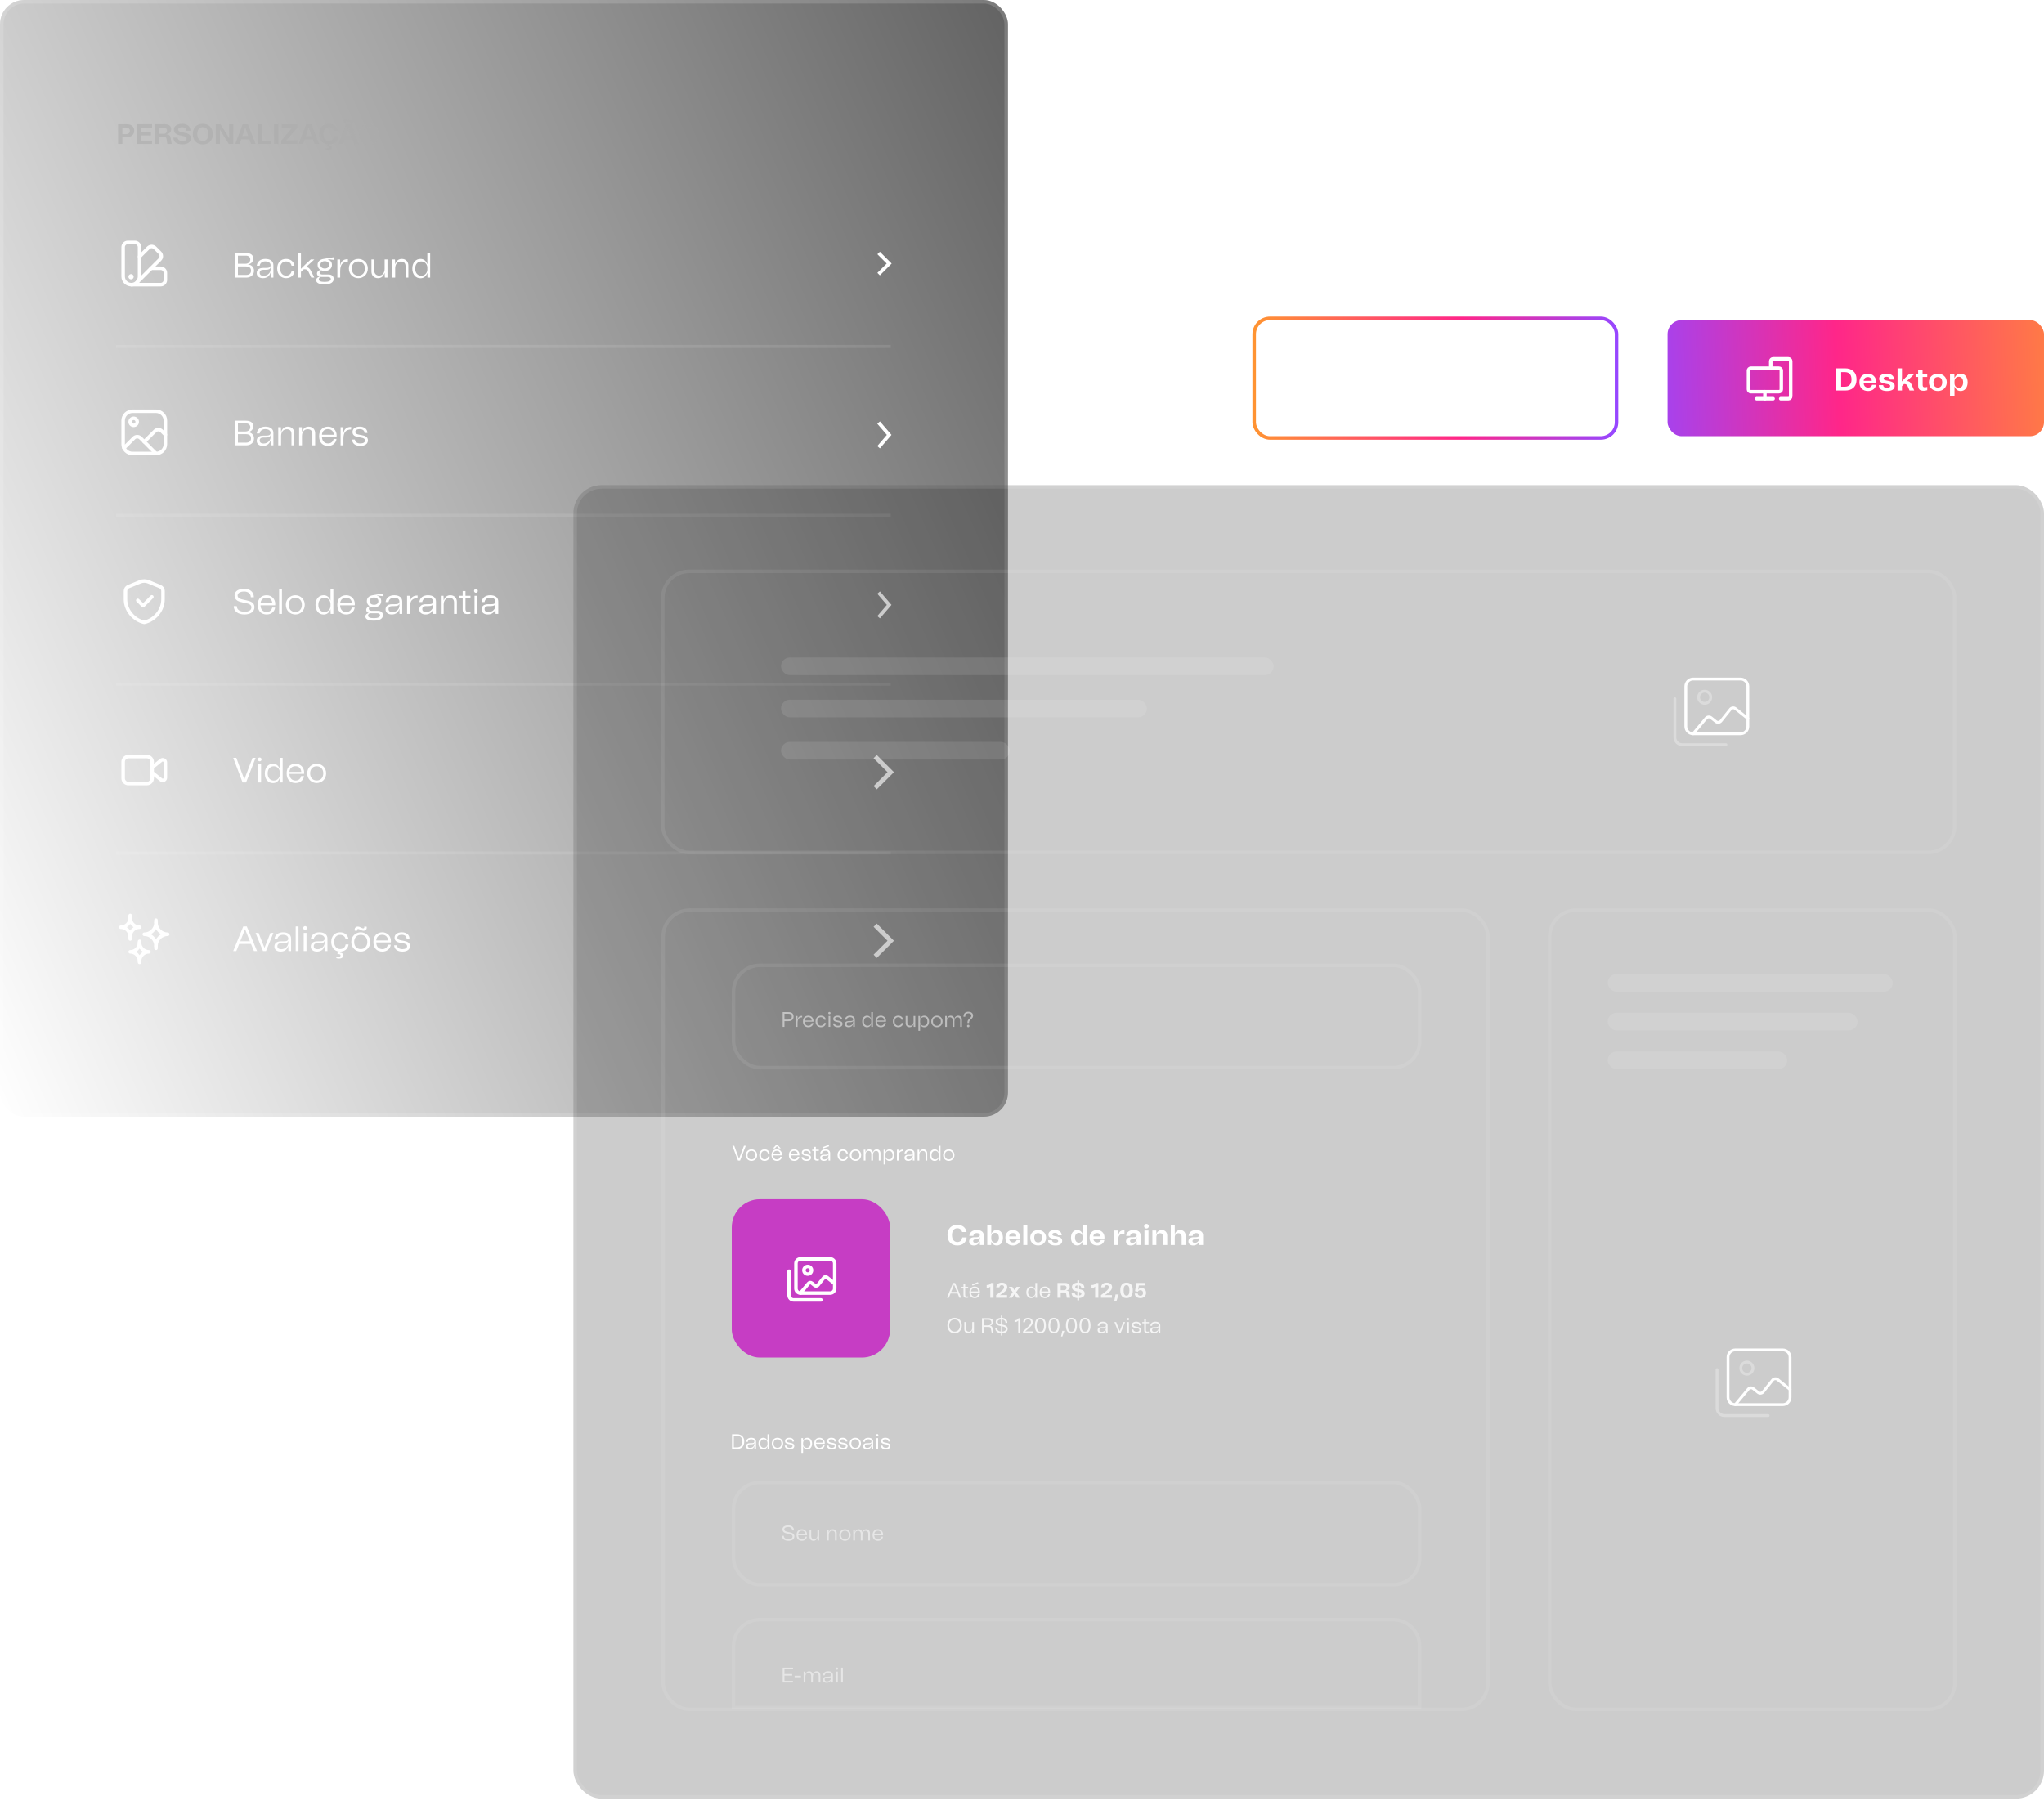 <svg width="581" height="512" viewBox="0 0 581 512" fill="none" xmlns="http://www.w3.org/2000/svg">
<g filter="url(#filter0_b_1252_2597)">
<rect width="286.51" height="317.46" rx="6.883" fill="url(#paint0_linear_1252_2597)" fill-opacity="0.9"/>
<rect x="0.5" y="0.5" width="285.51" height="316.46" rx="6.383" stroke="white" stroke-opacity="0.15"/>
</g>
<path opacity="0.6" d="M33.568 40.915H34.792V38.987H36.04C37.272 38.987 38.16 38.307 38.16 37.155C38.16 35.931 37.288 35.315 36.088 35.315H33.568V40.915ZM34.792 38.123V36.275H35.824C36.456 36.275 36.92 36.563 36.92 37.203C36.92 37.827 36.456 38.123 35.824 38.123H34.792ZM38.949 40.915H43.205V39.955H40.173V38.499H42.901V37.563H40.173V36.275H43.213V35.315H38.949V40.915ZM44.017 40.915H45.241V38.907H46.377C47.073 38.907 47.265 39.035 47.353 39.635L47.553 40.915H48.809L48.529 39.275C48.401 38.523 48.089 38.227 47.369 38.179V38.123C48.089 38.075 48.665 37.515 48.665 36.715C48.665 35.835 48.017 35.315 46.897 35.315H44.017V40.915ZM45.241 38.035V36.275H46.513C47.105 36.275 47.465 36.595 47.465 37.115C47.465 37.675 47.089 38.035 46.513 38.035H45.241ZM51.81 41.035C53.346 41.035 54.258 40.403 54.258 39.291C54.258 38.155 53.282 37.891 52.354 37.699L51.778 37.579C51.162 37.451 50.658 37.299 50.658 36.835C50.658 36.411 51.074 36.163 51.77 36.163C52.474 36.163 52.93 36.523 52.954 37.155H54.138C54.114 35.915 53.226 35.195 51.786 35.195C50.298 35.195 49.418 35.843 49.418 36.811C49.418 38.051 50.458 38.339 51.41 38.531L51.922 38.635C52.538 38.763 53.018 38.915 53.018 39.347C53.018 39.827 52.594 40.075 51.842 40.067C51.026 40.067 50.538 39.723 50.49 39.099H49.29C49.266 40.315 50.202 41.035 51.81 41.035ZM57.653 41.035C59.389 41.035 60.501 39.923 60.501 38.107C60.501 36.291 59.373 35.187 57.653 35.187C55.925 35.187 54.805 36.291 54.805 38.107C54.805 39.923 55.925 41.035 57.653 41.035ZM56.077 38.107C56.077 36.827 56.693 36.155 57.653 36.155C58.605 36.155 59.229 36.827 59.229 38.107C59.229 39.411 58.613 40.067 57.653 40.067C56.693 40.067 56.077 39.411 56.077 38.107ZM62.5 36.915L62.548 36.899C62.908 37.539 63.252 38.099 63.604 38.659L65.004 40.915H66.324V35.315H65.124V37.499C65.124 38.035 65.124 38.571 65.14 39.195L65.084 39.203C64.772 38.651 64.484 38.187 64.188 37.715L62.668 35.315H61.316V40.915H62.5V38.715C62.5 38.115 62.508 37.515 62.5 36.915ZM68.123 40.915L68.579 39.595H70.891L71.355 40.915H72.651L70.483 35.315H68.971L66.867 40.915H68.123ZM68.907 38.651L69.219 37.747C69.387 37.267 69.547 36.787 69.699 36.307H69.755C69.907 36.779 70.059 37.251 70.227 37.715L70.555 38.651H68.907ZM73.195 40.915H77.18V39.955H74.419V35.315H73.195V40.915ZM77.897 35.315V40.915H79.121V35.315H77.897ZM79.928 40.915H84.568V39.875H83.088C82.552 39.875 81.968 39.899 81.432 39.931L81.408 39.875L84.528 36.299V35.315H80.072V36.355H80.968C81.68 36.355 82.416 36.347 83.016 36.299L83.04 36.355L79.928 39.931V40.915ZM86.155 40.915L86.611 39.595H88.923L89.387 40.915H90.683L88.515 35.315H87.003L84.899 40.915H86.155ZM86.939 38.651L87.251 37.747C87.419 37.267 87.579 36.787 87.731 36.307H87.787C87.939 36.779 88.091 37.251 88.259 37.715L88.587 38.651H86.939ZM93.282 42.635C93.842 42.635 94.346 42.395 94.346 41.899C94.346 41.555 94.01 41.307 93.554 41.307H93.442V41.267C93.57 41.227 93.69 41.147 93.738 41.035C95.146 40.939 96.018 40.059 96.13 38.755H94.882C94.786 39.539 94.29 40.075 93.514 40.075C92.554 40.075 91.962 39.339 91.962 38.107C91.962 36.875 92.546 36.155 93.474 36.155C94.194 36.155 94.666 36.579 94.834 37.227H96.098C95.898 35.979 94.946 35.187 93.474 35.187C91.762 35.187 90.69 36.275 90.69 38.107C90.69 39.827 91.642 40.907 93.178 41.035C93.138 41.171 93.018 41.267 92.866 41.315V41.635C93.178 41.595 93.53 41.635 93.53 41.875C93.53 42.075 93.354 42.155 93.106 42.155C92.954 42.155 92.778 42.123 92.586 42.067V42.515C92.81 42.595 93.05 42.635 93.282 42.635ZM97.487 40.915L97.943 39.595H100.255L100.719 40.915H102.015L99.847 35.315H98.335L96.231 40.915H97.487ZM97.615 34.915H98.335C98.295 34.731 98.351 34.603 98.551 34.603C98.655 34.603 98.751 34.627 99.087 34.763C99.367 34.867 99.535 34.915 99.735 34.915C100.319 34.915 100.679 34.491 100.567 33.851H99.839C99.887 34.035 99.815 34.163 99.623 34.163C99.519 34.163 99.423 34.147 99.087 34.003C98.807 33.891 98.679 33.851 98.447 33.851C97.863 33.851 97.503 34.283 97.615 34.915ZM98.271 38.651L98.583 37.747C98.751 37.267 98.911 36.787 99.063 36.307H99.119C99.271 36.779 99.423 37.251 99.591 37.715L99.919 38.651H98.271ZM104.87 41.035C106.606 41.035 107.718 39.923 107.718 38.107C107.718 36.291 106.59 35.187 104.87 35.187C103.142 35.187 102.022 36.291 102.022 38.107C102.022 39.923 103.142 41.035 104.87 41.035ZM103.294 38.107C103.294 36.827 103.91 36.155 104.87 36.155C105.822 36.155 106.446 36.827 106.446 38.107C106.446 39.411 105.83 40.067 104.87 40.067C103.91 40.067 103.294 39.411 103.294 38.107Z" fill="#ABABAB"/>
<line opacity="0.1" x1="33" y1="98.485" x2="253.188" y2="98.485" stroke="white" stroke-width="0.86"/>
<line opacity="0.1" x1="33" y1="146.485" x2="253.188" y2="146.485" stroke="white" stroke-width="0.86"/>
<line opacity="0.1" x1="33" y1="194.485" x2="253.188" y2="194.485" stroke="white" stroke-width="0.86"/>
<line opacity="0.1" x1="33" y1="242.485" x2="253.188" y2="242.485" stroke="white" stroke-width="0.86"/>
<path d="M66.79 78.915H69.96C71.3 78.915 72.2 78.115 72.2 76.925C72.2 75.945 71.45 75.245 70.53 75.185V75.125C71.34 75.065 72.01 74.345 72.01 73.485C72.01 72.485 71.19 71.915 69.96 71.915H66.79V78.915ZM67.63 78.155V75.735H69.83C70.85 75.735 71.35 76.115 71.35 76.925C71.35 77.735 70.85 78.155 69.83 78.155H67.63ZM67.63 74.975V72.675H69.92C70.66 72.675 71.15 73.095 71.15 73.735C71.15 74.435 70.62 74.975 69.73 74.975H67.63ZM74.751 79.075C75.851 79.075 76.671 78.465 76.871 77.495H76.911L76.951 78.915H77.711V75.375C77.711 74.255 76.861 73.595 75.421 73.595C74.041 73.595 73.101 74.345 72.991 75.535H73.811C73.931 74.745 74.551 74.295 75.411 74.295C76.561 74.295 76.911 74.905 76.911 75.355C76.911 76.055 76.381 76.155 75.451 76.155H74.841C73.641 76.155 72.971 76.685 72.971 77.645C72.971 78.525 73.691 79.075 74.751 79.075ZM73.821 77.535C73.821 76.995 74.181 76.695 74.821 76.695H75.451C76.371 76.695 76.801 76.495 76.871 76.045H76.911V76.625C76.911 77.455 76.151 78.395 74.931 78.395C74.151 78.395 73.821 78.065 73.821 77.535ZM81.31 79.075C82.64 79.075 83.59 78.265 83.71 77.035H82.88C82.78 77.805 82.19 78.355 81.31 78.355C80.28 78.355 79.61 77.485 79.61 76.275C79.61 75.095 80.28 74.315 81.31 74.315C82.17 74.315 82.75 74.795 82.87 75.535H83.7C83.53 74.365 82.6 73.595 81.31 73.595C79.8 73.595 78.79 74.675 78.79 76.295C78.79 77.965 79.8 79.075 81.31 79.075ZM84.741 78.915H85.541V77.285L86.351 76.535H86.641C87.151 76.535 87.441 76.745 87.691 77.265L88.481 78.915H89.341L88.341 76.915C88.081 76.405 87.741 75.975 87.021 75.915L87.011 75.875C87.261 75.665 87.741 75.235 88.281 74.735L89.341 73.755H88.331L86.911 75.065C86.481 75.465 85.931 76.015 85.561 76.385L85.521 76.375C85.531 75.815 85.541 75.235 85.541 74.575V71.915H84.741V78.915ZM92.318 77.015C93.598 77.015 94.358 76.295 94.358 75.285C94.358 74.515 93.898 73.935 93.158 73.705L93.168 73.655L94.918 73.875V73.105L91.958 73.595C90.858 73.775 90.278 74.385 90.278 75.285C90.278 75.875 90.538 76.365 91.008 76.675V76.725C90.428 76.925 90.098 77.285 90.098 77.735C90.098 78.145 90.328 78.455 90.768 78.615V78.655C90.288 78.815 89.868 79.125 89.868 79.625C89.868 80.365 90.578 80.825 92.248 80.825C93.958 80.825 94.848 80.275 94.848 79.265C94.848 78.495 94.298 78.025 93.368 78.025H91.568C91.088 78.025 90.838 77.735 90.838 77.435C90.838 77.205 90.978 76.955 91.268 76.815C91.568 76.945 91.918 77.015 92.318 77.015ZM90.628 79.355C90.628 79.105 90.818 78.845 91.158 78.705C91.268 78.715 91.388 78.725 91.518 78.725H93.208C93.728 78.725 94.038 78.945 94.038 79.315C94.038 79.815 93.428 80.125 92.328 80.125C91.088 80.125 90.628 79.875 90.628 79.355ZM91.078 75.275C91.078 74.645 91.548 74.245 92.318 74.245C93.088 74.245 93.558 74.645 93.558 75.275C93.558 75.915 93.088 76.315 92.318 76.315C91.548 76.315 91.078 75.915 91.078 75.275ZM95.898 78.915H96.698V77.075C96.698 76.105 96.868 75.395 97.308 74.955C97.658 74.605 98.168 74.425 98.888 74.395V73.675C97.608 73.675 96.968 74.245 96.738 75.345H96.698L96.668 73.755H95.898V78.915ZM101.861 79.075C103.271 79.075 104.551 78.015 104.551 76.315C104.551 74.655 103.271 73.595 101.861 73.595C100.451 73.595 99.171 74.655 99.171 76.315C99.171 78.015 100.451 79.075 101.861 79.075ZM99.991 76.315C99.991 75.075 100.761 74.315 101.861 74.315C102.961 74.315 103.731 75.075 103.731 76.315C103.731 77.585 102.961 78.355 101.861 78.355C100.761 78.355 99.991 77.585 99.991 76.315ZM107.441 79.075C108.341 79.075 108.991 78.565 109.271 77.645H109.331L109.381 78.915H110.141V73.755H109.331V76.415C109.331 77.565 108.701 78.335 107.761 78.335C106.931 78.335 106.381 77.775 106.381 76.925V73.755H105.581V77.185C105.581 78.315 106.321 79.075 107.441 79.075ZM111.516 78.915H112.326V76.255C112.326 75.105 112.976 74.335 113.916 74.335C114.836 74.335 115.276 74.805 115.276 75.675V78.915H116.076V75.485C116.076 74.355 115.336 73.595 114.216 73.595C113.316 73.595 112.666 74.105 112.386 75.025H112.326L112.276 73.755H111.516V78.915ZM117.201 76.345C117.201 77.995 118.131 79.095 119.531 79.095C120.421 79.095 121.101 78.575 121.431 77.635H121.471L121.511 78.915H122.271V71.915H121.471V75.055H121.431C121.101 74.115 120.421 73.595 119.531 73.595C118.131 73.595 117.201 74.695 117.201 76.345ZM118.011 76.345C118.011 75.125 118.701 74.315 119.741 74.315C120.781 74.315 121.471 75.125 121.471 76.085V76.605C121.471 77.565 120.781 78.375 119.741 78.375C118.701 78.375 118.011 77.565 118.011 76.345Z" fill="white"/>
<path d="M37.25 78.415C37.112 78.415 37 78.528 37 78.665C37 78.803 37.112 78.915 37.25 78.915C37.388 78.915 37.5 78.803 37.5 78.665C37.5 78.527 37.388 78.415 37.25 78.415" stroke="white" stroke-linecap="round" stroke-linejoin="round"/>
<path fill-rule="evenodd" clip-rule="evenodd" d="M37.333 80.915V80.915C36.044 80.915 34.999 79.87 34.999 78.582V70.248C34.999 69.511 35.596 68.915 36.333 68.915H38.333C39.069 68.915 39.666 69.511 39.666 70.248V78.582C39.666 79.87 38.621 80.915 37.333 80.915Z" stroke="white" stroke-linecap="round" stroke-linejoin="round"/>
<path d="M38.983 80.231L45.457 73.757C45.978 73.237 45.978 72.393 45.457 71.872L44.043 70.458C43.522 69.938 42.678 69.938 42.158 70.458L39.666 72.948" stroke="white" stroke-linecap="round" stroke-linejoin="round"/>
<path d="M42.967 76.248H45.667C46.404 76.248 47 76.845 47 77.582V79.582C47 80.318 46.404 80.915 45.667 80.915H37.334" stroke="white" stroke-linecap="round" stroke-linejoin="round"/>
<path d="M249.745 71.915L252.745 74.915L249.745 77.915" stroke="white"/>
<path d="M66.79 126.601H69.96C71.3 126.601 72.2 125.801 72.2 124.611C72.2 123.631 71.45 122.931 70.53 122.871V122.811C71.34 122.751 72.01 122.031 72.01 121.171C72.01 120.171 71.19 119.601 69.96 119.601H66.79V126.601ZM67.63 125.841V123.421H69.83C70.85 123.421 71.35 123.801 71.35 124.611C71.35 125.421 70.85 125.841 69.83 125.841H67.63ZM67.63 122.661V120.361H69.92C70.66 120.361 71.15 120.781 71.15 121.421C71.15 122.121 70.62 122.661 69.73 122.661H67.63ZM74.751 126.761C75.851 126.761 76.671 126.151 76.871 125.181H76.911L76.951 126.601H77.711V123.061C77.711 121.941 76.861 121.281 75.421 121.281C74.041 121.281 73.101 122.031 72.991 123.221H73.811C73.931 122.431 74.551 121.981 75.411 121.981C76.561 121.981 76.911 122.591 76.911 123.041C76.911 123.741 76.381 123.841 75.451 123.841H74.841C73.641 123.841 72.971 124.371 72.971 125.331C72.971 126.211 73.691 126.761 74.751 126.761ZM73.821 125.221C73.821 124.681 74.181 124.381 74.821 124.381H75.451C76.371 124.381 76.801 124.181 76.871 123.731H76.911V124.311C76.911 125.141 76.151 126.081 74.931 126.081C74.151 126.081 73.821 125.751 73.821 125.221ZM79.089 126.601H79.899V123.941C79.899 122.791 80.549 122.021 81.489 122.021C82.409 122.021 82.849 122.491 82.849 123.361V126.601H83.649V123.171C83.649 122.041 82.909 121.281 81.789 121.281C80.889 121.281 80.239 121.791 79.959 122.711H79.899L79.849 121.441H79.089V126.601ZM85.024 126.601H85.834V123.941C85.834 122.791 86.484 122.021 87.424 122.021C88.344 122.021 88.784 122.491 88.784 123.361V126.601H89.584V123.171C89.584 122.041 88.844 121.281 87.724 121.281C86.824 121.281 86.174 121.791 85.894 122.711H85.834L85.784 121.441H85.024V126.601ZM93.269 126.761C94.549 126.761 95.499 125.971 95.649 124.791H94.829C94.679 125.501 94.129 126.061 93.269 126.061C92.269 126.061 91.529 125.401 91.509 124.151H95.669C95.679 124.021 95.689 123.901 95.689 123.781C95.689 122.321 94.649 121.281 93.249 121.281C91.749 121.281 90.709 122.271 90.709 124.001C90.709 125.861 91.779 126.761 93.269 126.761ZM91.509 123.591C91.579 122.531 92.289 121.981 93.219 121.981C94.209 121.981 94.809 122.621 94.869 123.591H91.509ZM96.816 126.601H97.616V124.761C97.616 123.791 97.786 123.081 98.226 122.641C98.576 122.291 99.086 122.111 99.806 122.081V121.361C98.526 121.361 97.886 121.931 97.656 123.031H97.616L97.586 121.441H96.816V126.601ZM102.447 126.761C103.757 126.761 104.587 126.151 104.587 125.191C104.587 124.131 103.677 123.861 102.767 123.691L102.187 123.581C101.527 123.461 100.997 123.301 100.997 122.791C100.997 122.291 101.457 121.981 102.257 121.981C103.077 121.981 103.617 122.401 103.617 123.081H104.437C104.437 121.971 103.577 121.281 102.257 121.281C100.957 121.281 100.197 121.871 100.197 122.821C100.197 123.871 101.107 124.131 102.007 124.291L102.637 124.401C103.267 124.511 103.767 124.701 103.767 125.221C103.767 125.741 103.257 126.061 102.447 126.061C101.507 126.061 100.957 125.671 100.887 124.961H100.067C100.137 126.101 100.997 126.761 102.447 126.761Z" fill="white"/>
<path d="M249.745 120.128L252.745 123.628L249.745 127.128" stroke="white"/>
<path fill-rule="evenodd" clip-rule="evenodd" d="M34.998 119.58C34.998 118.107 36.192 116.912 37.665 116.912H44.335C45.808 116.912 47.003 118.107 47.003 119.58V126.25C47.003 127.723 45.808 128.917 44.335 128.917H37.665C36.192 128.917 34.998 127.723 34.998 126.25V119.58Z" stroke="white" stroke-linecap="round" stroke-linejoin="round"/>
<path d="M41 125.583L44.059 122.524C44.58 122.003 45.424 122.003 45.945 122.524L47.002 123.582" stroke="white" stroke-linecap="round" stroke-linejoin="round"/>
<path fill-rule="evenodd" clip-rule="evenodd" d="M37.998 120.914C38.551 120.914 38.999 120.466 38.999 119.914C38.999 119.361 38.551 118.913 37.998 118.913C37.446 118.913 36.998 119.361 36.998 119.914C36.998 120.466 37.446 120.914 37.998 120.914Z" stroke="white" stroke-linecap="round" stroke-linejoin="round"/>
<path d="M35.233 127.346L38.054 124.525C38.575 124.004 39.419 124.004 39.94 124.525L44.22 128.805" stroke="white" stroke-linecap="round" stroke-linejoin="round"/>
<path d="M69.47 174.678C71.21 174.678 72.33 173.868 72.33 172.588C72.33 171.238 71.15 170.888 69.97 170.638L69.21 170.478C68.3 170.288 67.54 170.028 67.54 169.278C67.54 168.588 68.26 168.148 69.41 168.148C70.53 168.148 71.29 168.768 71.29 169.768H72.16C72.16 168.288 71.06 167.358 69.41 167.368C67.73 167.378 66.67 168.098 66.67 169.248C66.67 170.678 67.87 171.038 69.06 171.278L69.84 171.438C70.74 171.618 71.46 171.888 71.46 172.628C71.46 173.448 70.75 173.898 69.47 173.898C68.16 173.898 67.31 173.278 67.31 172.308L66.44 172.298C66.44 173.738 67.63 174.678 69.47 174.678ZM75.815 174.678C77.095 174.678 78.045 173.888 78.195 172.708H77.375C77.225 173.418 76.675 173.978 75.815 173.978C74.815 173.978 74.075 173.318 74.055 172.068H78.215C78.225 171.938 78.235 171.818 78.235 171.698C78.235 170.238 77.195 169.198 75.795 169.198C74.295 169.198 73.255 170.188 73.255 171.918C73.255 173.778 74.325 174.678 75.815 174.678ZM74.055 171.508C74.125 170.448 74.835 169.898 75.765 169.898C76.755 169.898 77.355 170.538 77.415 171.508H74.055ZM79.342 167.518V174.518H80.142V167.518H79.342ZM83.939 174.678C85.349 174.678 86.629 173.618 86.629 171.918C86.629 170.258 85.349 169.198 83.939 169.198C82.529 169.198 81.249 170.258 81.249 171.918C81.249 173.618 82.529 174.678 83.939 174.678ZM82.069 171.918C82.069 170.678 82.839 169.918 83.939 169.918C85.039 169.918 85.809 170.678 85.809 171.918C85.809 173.188 85.039 173.958 83.939 173.958C82.839 173.958 82.069 173.188 82.069 171.918ZM89.681 171.948C89.681 173.598 90.611 174.698 92.011 174.698C92.901 174.698 93.581 174.178 93.911 173.238H93.951L93.991 174.518H94.751V167.518H93.951V170.658H93.911C93.581 169.718 92.901 169.198 92.011 169.198C90.611 169.198 89.681 170.298 89.681 171.948ZM90.491 171.948C90.491 170.728 91.181 169.918 92.221 169.918C93.261 169.918 93.951 170.728 93.951 171.688V172.208C93.951 173.168 93.261 173.978 92.221 173.978C91.181 173.978 90.491 173.168 90.491 171.948ZM98.44 174.678C99.72 174.678 100.67 173.888 100.82 172.708H100C99.85 173.418 99.3 173.978 98.44 173.978C97.44 173.978 96.7 173.318 96.68 172.068H100.84C100.85 171.938 100.86 171.818 100.86 171.698C100.86 170.238 99.82 169.198 98.42 169.198C96.92 169.198 95.88 170.188 95.88 171.918C95.88 173.778 96.95 174.678 98.44 174.678ZM96.68 171.508C96.75 170.448 97.46 169.898 98.39 169.898C99.38 169.898 99.98 170.538 100.04 171.508H96.68ZM106.313 172.618C107.593 172.618 108.353 171.898 108.353 170.888C108.353 170.118 107.893 169.538 107.153 169.308L107.163 169.258L108.913 169.478V168.708L105.953 169.198C104.853 169.378 104.273 169.988 104.273 170.888C104.273 171.478 104.533 171.968 105.003 172.278V172.328C104.423 172.528 104.093 172.888 104.093 173.338C104.093 173.748 104.323 174.058 104.763 174.218V174.258C104.283 174.418 103.863 174.728 103.863 175.228C103.863 175.968 104.573 176.428 106.243 176.428C107.953 176.428 108.843 175.878 108.843 174.868C108.843 174.098 108.293 173.628 107.363 173.628H105.563C105.083 173.628 104.833 173.338 104.833 173.038C104.833 172.808 104.973 172.558 105.263 172.418C105.563 172.548 105.913 172.618 106.313 172.618ZM104.623 174.958C104.623 174.708 104.813 174.448 105.153 174.308C105.263 174.318 105.383 174.328 105.513 174.328H107.203C107.723 174.328 108.033 174.548 108.033 174.918C108.033 175.418 107.423 175.728 106.323 175.728C105.083 175.728 104.623 175.478 104.623 174.958ZM105.073 170.878C105.073 170.248 105.543 169.848 106.313 169.848C107.083 169.848 107.553 170.248 107.553 170.878C107.553 171.518 107.083 171.918 106.313 171.918C105.543 171.918 105.073 171.518 105.073 170.878ZM111.373 174.678C112.473 174.678 113.293 174.068 113.493 173.098H113.533L113.573 174.518H114.333V170.978C114.333 169.858 113.483 169.198 112.043 169.198C110.663 169.198 109.723 169.948 109.613 171.138H110.433C110.553 170.348 111.173 169.898 112.033 169.898C113.183 169.898 113.533 170.508 113.533 170.958C113.533 171.658 113.003 171.758 112.073 171.758H111.463C110.263 171.758 109.593 172.288 109.593 173.248C109.593 174.128 110.313 174.678 111.373 174.678ZM110.443 173.138C110.443 172.598 110.803 172.298 111.443 172.298H112.073C112.993 172.298 113.423 172.098 113.493 171.648H113.533V172.228C113.533 173.058 112.773 173.998 111.553 173.998C110.773 173.998 110.443 173.668 110.443 173.138ZM115.711 174.518H116.511V172.678C116.511 171.708 116.681 170.998 117.121 170.558C117.471 170.208 117.981 170.028 118.701 169.998V169.278C117.421 169.278 116.781 169.848 116.551 170.948H116.511L116.481 169.358H115.711V174.518ZM120.968 174.678C122.068 174.678 122.888 174.068 123.088 173.098H123.128L123.168 174.518H123.928V170.978C123.928 169.858 123.078 169.198 121.638 169.198C120.258 169.198 119.318 169.948 119.208 171.138H120.028C120.148 170.348 120.768 169.898 121.628 169.898C122.778 169.898 123.128 170.508 123.128 170.958C123.128 171.658 122.598 171.758 121.668 171.758H121.058C119.858 171.758 119.188 172.288 119.188 173.248C119.188 174.128 119.908 174.678 120.968 174.678ZM120.038 173.138C120.038 172.598 120.398 172.298 121.038 172.298H121.668C122.588 172.298 123.018 172.098 123.088 171.648H123.128V172.228C123.128 173.058 122.368 173.998 121.148 173.998C120.368 173.998 120.038 173.668 120.038 173.138ZM125.306 174.518H126.116V171.858C126.116 170.708 126.766 169.938 127.706 169.938C128.626 169.938 129.066 170.408 129.066 171.278V174.518H129.866V171.088C129.866 169.958 129.126 169.198 128.006 169.198C127.106 169.198 126.456 169.708 126.176 170.628H126.116L126.066 169.358H125.306V174.518ZM130.595 169.958H131.515V173.208C131.515 174.218 131.935 174.568 132.985 174.568C133.235 174.568 133.495 174.528 133.735 174.468V173.828C133.475 173.888 133.255 173.918 133.055 173.918C132.525 173.918 132.315 173.698 132.315 173.138V169.958H133.735V169.358H132.315V168.008H131.515V169.358H130.595V169.958ZM134.884 169.358V174.518H135.684V169.358H134.884ZM134.744 167.968C134.744 168.268 134.984 168.508 135.284 168.508C135.584 168.508 135.824 168.268 135.824 167.968C135.824 167.668 135.584 167.428 135.284 167.428C134.984 167.428 134.744 167.668 134.744 167.968ZM138.673 174.678C139.773 174.678 140.593 174.068 140.793 173.098H140.833L140.873 174.518H141.633V170.978C141.633 169.858 140.783 169.198 139.343 169.198C137.963 169.198 137.023 169.948 136.913 171.138H137.733C137.853 170.348 138.473 169.898 139.333 169.898C140.483 169.898 140.833 170.508 140.833 170.958C140.833 171.658 140.303 171.758 139.373 171.758H138.763C137.563 171.758 136.893 172.288 136.893 173.248C136.893 174.128 137.613 174.678 138.673 174.678ZM137.743 173.138C137.743 172.598 138.103 172.298 138.743 172.298H139.373C140.293 172.298 140.723 172.098 140.793 171.648H140.833V172.228C140.833 173.058 140.073 173.998 138.853 173.998C138.073 173.998 137.743 173.668 137.743 173.138Z" fill="white"/>
<path d="M249.745 168.451L252.745 171.951L249.745 175.451" stroke="white"/>
<path fill-rule="evenodd" clip-rule="evenodd" d="M46.333 170.369C46.333 173.397 44.058 176.227 41 176.915C37.942 176.227 35.666 173.397 35.666 170.369V167.991C35.666 167.45 35.994 166.962 36.495 166.757L39.828 165.393C40.579 165.086 41.42 165.086 42.171 165.393L45.505 166.757C46.006 166.963 46.333 167.45 46.333 167.991V170.369V170.369Z" stroke="white" stroke-linecap="round" stroke-linejoin="round"/>
<path d="M43.166 169.665L40.666 172.165L39.166 170.665" stroke="white" stroke-linecap="round" stroke-linejoin="round"/>
<path d="M68.95 222.435H69.94L72.66 215.435H71.78L70.6 218.545C70.23 219.535 69.86 220.515 69.48 221.495H69.42C69.06 220.515 68.69 219.535 68.33 218.565L67.17 215.435H66.29L68.95 222.435ZM73.41 217.275V222.435H74.21V217.275H73.41ZM73.27 215.885C73.27 216.185 73.51 216.425 73.81 216.425C74.11 216.425 74.35 216.185 74.35 215.885C74.35 215.585 74.11 215.345 73.81 215.345C73.51 215.345 73.27 215.585 73.27 215.885ZM75.274 219.865C75.274 221.515 76.204 222.615 77.604 222.615C78.494 222.615 79.174 222.095 79.504 221.155H79.544L79.584 222.435H80.344V215.435H79.544V218.575H79.504C79.174 217.635 78.494 217.115 77.604 217.115C76.204 217.115 75.274 218.215 75.274 219.865ZM76.084 219.865C76.084 218.645 76.774 217.835 77.814 217.835C78.854 217.835 79.544 218.645 79.544 219.605V220.125C79.544 221.085 78.854 221.895 77.814 221.895C76.774 221.895 76.084 221.085 76.084 219.865ZM84.033 222.595C85.313 222.595 86.263 221.805 86.413 220.625H85.593C85.443 221.335 84.893 221.895 84.033 221.895C83.033 221.895 82.293 221.235 82.273 219.985H86.433C86.443 219.855 86.453 219.735 86.453 219.615C86.453 218.155 85.413 217.115 84.013 217.115C82.513 217.115 81.473 218.105 81.473 219.835C81.473 221.695 82.543 222.595 84.033 222.595ZM82.273 219.425C82.343 218.365 83.053 217.815 83.983 217.815C84.973 217.815 85.573 218.455 85.633 219.425H82.273ZM90.02 222.595C91.43 222.595 92.71 221.535 92.71 219.835C92.71 218.175 91.43 217.115 90.02 217.115C88.61 217.115 87.33 218.175 87.33 219.835C87.33 221.535 88.61 222.595 90.02 222.595ZM88.15 219.835C88.15 218.595 88.92 217.835 90.02 217.835C91.12 217.835 91.89 218.595 91.89 219.835C91.89 221.105 91.12 221.875 90.02 221.875C88.92 221.875 88.15 221.105 88.15 219.835Z" fill="white"/>
<path d="M248.767 215.088L253.188 219.509L248.767 223.931" stroke="white" stroke-width="1.291"/>
<path fill-rule="evenodd" clip-rule="evenodd" d="M41.75 222.748H36.5C35.671 222.748 35 222.077 35 221.248V216.581C35 215.753 35.671 215.081 36.5 215.081H41.75C42.579 215.081 43.25 215.753 43.25 216.581V221.248C43.25 222.077 42.579 222.748 41.75 222.748Z" stroke="white" stroke-linecap="round" stroke-linejoin="round"/>
<path d="M43.25 219.646L45.78 221.682C46.271 222.077 47 221.728 47 221.098V216.731C47 216.101 46.271 215.752 45.78 216.147L43.25 218.183" stroke="white" stroke-linecap="round" stroke-linejoin="round"/>
<path d="M67.17 270.352L67.98 268.332H71.35L72.18 270.352H73.06L70.14 263.352H69.15L66.29 270.352H67.17ZM68.29 267.572L68.83 266.222C69.1 265.542 69.37 264.872 69.62 264.192H69.68C69.94 264.852 70.2 265.522 70.47 266.182L71.04 267.572H68.29ZM74.753 270.352H75.613L77.723 265.192H76.873L76.153 267.032C75.813 267.892 75.533 268.582 75.203 269.392H75.163C74.833 268.582 74.553 267.892 74.213 267.032L73.493 265.192H72.643L74.753 270.352ZM79.778 270.512C80.878 270.512 81.698 269.902 81.898 268.932H81.938L81.978 270.352H82.738V266.812C82.738 265.692 81.888 265.032 80.448 265.032C79.068 265.032 78.128 265.782 78.018 266.972H78.838C78.958 266.182 79.578 265.732 80.438 265.732C81.588 265.732 81.938 266.342 81.938 266.792C81.938 267.492 81.408 267.592 80.478 267.592H79.868C78.668 267.592 77.998 268.122 77.998 269.082C77.998 269.962 78.718 270.512 79.778 270.512ZM78.848 268.972C78.848 268.432 79.208 268.132 79.848 268.132H80.478C81.398 268.132 81.828 267.932 81.898 267.482H81.938V268.062C81.938 268.892 81.178 269.832 79.958 269.832C79.178 269.832 78.848 269.502 78.848 268.972ZM84.047 263.352V270.352H84.847V263.352H84.047ZM86.323 265.192V270.352H87.123V265.192H86.323ZM86.183 263.802C86.183 264.102 86.423 264.342 86.723 264.342C87.023 264.342 87.263 264.102 87.263 263.802C87.263 263.502 87.023 263.262 86.723 263.262C86.423 263.262 86.183 263.502 86.183 263.802ZM90.113 270.512C91.213 270.512 92.033 269.902 92.233 268.932H92.273L92.313 270.352H93.073V266.812C93.073 265.692 92.223 265.032 90.783 265.032C89.403 265.032 88.463 265.782 88.353 266.972H89.173C89.293 266.182 89.913 265.732 90.773 265.732C91.923 265.732 92.273 266.342 92.273 266.792C92.273 267.492 91.743 267.592 90.813 267.592H90.203C89.003 267.592 88.333 268.122 88.333 269.082C88.333 269.962 89.053 270.512 90.113 270.512ZM89.183 268.972C89.183 268.432 89.543 268.132 90.183 268.132H90.813C91.733 268.132 92.163 267.932 92.233 267.482H92.273V268.062C92.273 268.892 91.513 269.832 90.293 269.832C89.513 269.832 89.183 269.502 89.183 268.972ZM96.372 272.502C97.022 272.502 97.582 272.212 97.582 271.562C97.582 271.172 97.232 270.832 96.682 270.832H96.602V270.802C96.782 270.752 96.922 270.642 96.982 270.492C98.152 270.382 98.962 269.602 99.072 268.472H98.242C98.142 269.242 97.552 269.792 96.672 269.792C95.642 269.792 94.972 268.922 94.972 267.712C94.972 266.532 95.642 265.752 96.672 265.752C97.532 265.752 98.112 266.232 98.232 266.972H99.062C98.892 265.802 97.962 265.032 96.672 265.032C95.162 265.032 94.152 266.112 94.152 267.732C94.152 269.272 95.012 270.342 96.332 270.492C96.282 270.662 96.142 270.792 95.932 270.862V271.242C96.382 271.182 96.812 271.262 96.812 271.582C96.812 271.882 96.542 272.012 96.192 272.012C96.002 272.012 95.802 271.972 95.602 271.902V272.372C95.852 272.452 96.122 272.502 96.372 272.502ZM102.542 270.512C103.952 270.512 105.232 269.452 105.232 267.752C105.232 266.092 103.952 265.032 102.542 265.032C101.132 265.032 99.853 266.092 99.853 267.752C99.853 269.452 101.132 270.512 102.542 270.512ZM100.672 267.752C100.672 266.512 101.442 265.752 102.542 265.752C103.642 265.752 104.412 266.512 104.412 267.752C104.412 269.022 103.642 269.792 102.542 269.792C101.442 269.792 100.672 269.022 100.672 267.752ZM100.842 264.582H101.522C101.442 264.342 101.512 264.082 101.802 264.082C101.952 264.082 102.042 264.112 102.522 264.352C102.862 264.522 103.062 264.602 103.312 264.602C103.952 264.602 104.392 264.122 104.202 263.412H103.522C103.602 263.652 103.532 263.912 103.242 263.912C103.092 263.912 103.012 263.892 102.522 263.642C102.162 263.462 102.012 263.402 101.722 263.402C101.062 263.402 100.662 263.912 100.842 264.582ZM108.699 270.512C109.979 270.512 110.929 269.722 111.079 268.542H110.259C110.109 269.252 109.559 269.812 108.699 269.812C107.699 269.812 106.959 269.152 106.939 267.902H111.099C111.109 267.772 111.119 267.652 111.119 267.532C111.119 266.072 110.079 265.032 108.679 265.032C107.179 265.032 106.139 266.022 106.139 267.752C106.139 269.612 107.209 270.512 108.699 270.512ZM106.939 267.342C107.009 266.282 107.719 265.732 108.649 265.732C109.639 265.732 110.239 266.372 110.299 267.342H106.939ZM114.403 270.512C115.713 270.512 116.543 269.902 116.543 268.942C116.543 267.882 115.633 267.612 114.723 267.442L114.143 267.332C113.483 267.212 112.953 267.052 112.953 266.542C112.953 266.042 113.413 265.732 114.213 265.732C115.033 265.732 115.573 266.152 115.573 266.832H116.393C116.393 265.722 115.533 265.032 114.213 265.032C112.913 265.032 112.153 265.622 112.153 266.572C112.153 267.622 113.063 267.882 113.963 268.042L114.593 268.152C115.223 268.262 115.723 268.452 115.723 268.972C115.723 269.492 115.213 269.812 114.403 269.812C113.463 269.812 112.913 269.422 112.843 268.712H112.023C112.093 269.852 112.953 270.512 114.403 270.512Z" fill="white"/>
<path d="M248.767 263.005L253.188 267.427L248.767 271.848" stroke="white" stroke-width="1.291"/>
<path fill-rule="evenodd" clip-rule="evenodd" d="M36.998 260.912C36.998 262.386 35.804 263.58 34.331 263.58C35.804 263.58 36.998 264.775 36.998 266.248C36.998 264.775 38.193 263.58 39.666 263.58C38.193 263.58 36.998 262.386 36.998 260.912Z" stroke="white" stroke-linecap="round" stroke-linejoin="round"/>
<path fill-rule="evenodd" clip-rule="evenodd" d="M44.335 268.916C44.335 267.074 42.842 265.581 41 265.581C42.842 265.581 44.335 264.088 44.335 262.246C44.335 264.088 45.828 265.581 47.669 265.581C45.828 265.581 44.335 267.074 44.335 268.916Z" stroke="white" stroke-linecap="round" stroke-linejoin="round"/>
<path d="M44.334 268.916V269.583" stroke="white" stroke-linecap="round" stroke-linejoin="round"/>
<path d="M44.334 262.246V261.579" stroke="white" stroke-linecap="round" stroke-linejoin="round"/>
<path d="M39.666 272.917V273.584" stroke="white" stroke-linecap="round" stroke-linejoin="round"/>
<path d="M39.666 268.249V267.582" stroke="white" stroke-linecap="round" stroke-linejoin="round"/>
<path d="M36.998 266.248V266.915" stroke="white" stroke-linecap="round" stroke-linejoin="round"/>
<path d="M36.998 260.245V260.912" stroke="white" stroke-linecap="round" stroke-linejoin="round"/>
<path fill-rule="evenodd" clip-rule="evenodd" d="M39.666 267.915C39.666 269.389 38.471 270.583 36.998 270.583C38.471 270.583 39.666 271.777 39.666 273.251C39.666 271.777 40.86 270.583 42.334 270.583C40.86 270.583 39.666 269.389 39.666 267.915Z" stroke="white" stroke-linecap="round" stroke-linejoin="round"/>
<rect x="474" y="91" width="107" height="33" rx="4" fill="url(#paint1_linear_1252_2597)"/>
<path d="M524.436 109.92H523.347V105.78H524.436C525.498 105.78 526.29 106.356 526.29 107.85C526.29 109.29 525.516 109.92 524.436 109.92ZM521.97 111H524.481C526.281 111 527.712 110.118 527.712 107.85C527.712 105.681 526.29 104.7 524.481 104.7H521.97V111ZM531.022 111.144C532.003 111.144 533.11 110.577 533.263 109.389H532.138C532.03 109.839 531.607 110.181 531.022 110.181C530.293 110.181 529.78 109.722 529.753 108.939H533.281C533.29 108.804 533.299 108.678 533.299 108.552C533.299 107.184 532.309 106.212 530.941 106.212C529.474 106.212 528.538 107.175 528.538 108.66C528.538 110.271 529.501 111.144 531.022 111.144ZM529.753 108.246C529.798 107.562 530.275 107.175 530.941 107.175C531.598 107.175 532.012 107.598 532.048 108.246H529.753ZM536.386 111.144C537.772 111.144 538.564 110.613 538.564 109.677C538.564 108.696 537.673 108.444 536.845 108.282L536.323 108.183C535.81 108.084 535.405 107.967 535.405 107.616C535.405 107.292 535.72 107.103 536.26 107.103C536.836 107.103 537.187 107.391 537.187 107.895H538.402C538.402 106.824 537.583 106.212 536.197 106.212C534.937 106.212 534.145 106.788 534.145 107.652C534.145 108.642 535.027 108.903 535.846 109.056L536.386 109.155C536.899 109.245 537.295 109.38 537.295 109.722C537.295 110.055 536.962 110.253 536.404 110.253C535.711 110.253 535.324 109.983 535.297 109.479H534.046C534.073 110.55 534.901 111.144 536.386 111.144ZM539.38 111H540.631V109.749L541.216 109.173H541.414C541.855 109.173 542.116 109.443 542.305 109.893L542.782 111H544.104L543.331 109.263C543.07 108.66 542.737 108.354 542.089 108.309L542.08 108.264C542.35 108.03 542.791 107.634 543.169 107.265L544.096 106.356H542.62L541.522 107.436C541.225 107.724 540.892 108.084 540.64 108.39L540.595 108.372C540.622 107.886 540.631 107.346 540.631 106.806V104.7H539.38V111ZM544.505 107.148H545.225V109.578C545.225 110.649 545.693 111.072 546.827 111.072C547.133 111.072 547.475 111.018 547.817 110.901V109.983C547.565 110.046 547.331 110.091 547.151 110.091C546.674 110.091 546.512 109.902 546.512 109.398V107.148H547.817V106.356H546.485V105.141H545.225V106.356H544.505V107.148ZM550.825 111.144C552.229 111.144 553.363 110.199 553.363 108.66C553.363 107.157 552.229 106.212 550.825 106.212C549.421 106.212 548.296 107.157 548.296 108.66C548.296 110.199 549.421 111.144 550.825 111.144ZM549.583 108.66C549.583 107.688 550.06 107.184 550.825 107.184C551.59 107.184 552.067 107.688 552.067 108.66C552.067 109.659 551.59 110.172 550.825 110.172C550.06 110.172 549.583 109.659 549.583 108.66ZM554.286 112.656H555.564V109.938H555.609C555.906 110.712 556.518 111.144 557.328 111.144C558.471 111.144 559.299 110.19 559.299 108.678C559.299 107.157 558.471 106.212 557.328 106.212C556.518 106.212 555.906 106.644 555.609 107.427H555.564L555.519 106.356H554.286V112.656ZM555.564 108.957V108.408C555.564 107.661 556.041 107.103 556.779 107.103C557.517 107.103 558.012 107.679 558.012 108.678C558.012 109.677 557.517 110.253 556.779 110.253C556.041 110.253 555.564 109.695 555.564 108.957Z" fill="white"/>
<path fill-rule="evenodd" clip-rule="evenodd" d="M505.667 111.333H497.667C497.299 111.333 497 111.035 497 110.667V105.333C497 104.965 497.299 104.667 497.667 104.667H505.667C506.035 104.667 506.333 104.965 506.333 105.333V110.667C506.333 111.035 506.035 111.333 505.667 111.333Z" stroke="white" stroke-linecap="round" stroke-linejoin="round"/>
<path d="M499.333 113.333H504" stroke="white" stroke-linecap="round" stroke-linejoin="round"/>
<path d="M506.167 113.333H508.333C508.701 113.333 509 113.035 509 112.667V102.667C509 102.299 508.701 102 508.333 102H504C503.632 102 503.333 102.299 503.333 102.667V104.125" stroke="white" stroke-linecap="round" stroke-linejoin="round"/>
<path d="M501.667 111.333V113.333" stroke="white" stroke-linecap="round" stroke-linejoin="round"/>
<rect x="356.5" y="90.5" width="103" height="34" rx="4.5" stroke="url(#paint2_linear_1252_2597)"/>
<path d="M403.82 111H405.161V108.201C405.161 107.508 405.17 106.824 405.161 106.122H405.215C405.422 106.806 405.656 107.499 405.872 108.183L406.808 111H407.906L408.833 108.192C409.067 107.499 409.292 106.815 409.508 106.122H409.553C409.544 106.824 409.553 107.517 409.553 108.21V111H410.903V104.7H408.896L407.987 107.283C407.78 107.886 407.582 108.48 407.393 109.083H407.33C407.132 108.471 406.925 107.868 406.718 107.256L405.818 104.7H403.82V111ZM414.402 111.144C415.806 111.144 416.94 110.199 416.94 108.66C416.94 107.157 415.806 106.212 414.402 106.212C412.998 106.212 411.873 107.157 411.873 108.66C411.873 110.199 412.998 111.144 414.402 111.144ZM413.16 108.66C413.16 107.688 413.637 107.184 414.402 107.184C415.167 107.184 415.644 107.688 415.644 108.66C415.644 109.659 415.167 110.172 414.402 110.172C413.637 110.172 413.16 109.659 413.16 108.66ZM417.863 111H419.096L419.141 109.938H419.186C419.483 110.712 420.095 111.144 420.905 111.144C422.048 111.144 422.876 110.19 422.876 108.678C422.876 107.157 422.048 106.212 420.905 106.212C420.095 106.212 419.483 106.644 419.186 107.427H419.141V104.7H417.863V111ZM419.141 108.957V108.408C419.141 107.661 419.618 107.103 420.356 107.103C421.094 107.103 421.589 107.679 421.589 108.678C421.589 109.677 421.094 110.253 420.356 110.253C419.618 110.253 419.141 109.695 419.141 108.957ZM423.921 106.356V111H425.208V106.356H423.921ZM423.804 104.997C423.804 105.402 424.146 105.735 424.56 105.735C424.974 105.735 425.307 105.411 425.307 104.997C425.307 104.574 424.974 104.25 424.56 104.25C424.146 104.25 423.804 104.592 423.804 104.997ZM426.441 104.7V111H427.728V104.7H426.441ZM431.144 111.144C432.125 111.144 433.232 110.577 433.385 109.389H432.26C432.152 109.839 431.729 110.181 431.144 110.181C430.415 110.181 429.902 109.722 429.875 108.939H433.403C433.412 108.804 433.421 108.678 433.421 108.552C433.421 107.184 432.431 106.212 431.063 106.212C429.596 106.212 428.66 107.175 428.66 108.66C428.66 110.271 429.623 111.144 431.144 111.144ZM429.875 108.246C429.92 107.562 430.397 107.175 431.063 107.175C431.72 107.175 432.134 107.598 432.17 108.246H429.875Z" fill="white"/>
<path d="M387.333 101.998V103.198C387.333 103.419 387.482 103.598 387.666 103.598H390.334C390.518 103.598 390.667 103.419 390.667 103.198V101.998" stroke="white" stroke-linecap="round" stroke-linejoin="round"/>
<path fill-rule="evenodd" clip-rule="evenodd" d="M386.332 101.998H391.667C392.404 101.998 393.001 102.594 393.001 103.331V112.669C393.001 113.406 392.404 114.003 391.667 114.003H386.332C385.595 114.003 384.998 113.406 384.998 112.669V103.331C384.998 102.594 385.595 101.998 386.332 101.998Z" stroke="white" stroke-linecap="round" stroke-linejoin="round"/>
<g filter="url(#filter1_b_1252_2597)">
<rect x="163" y="137.915" width="418" height="373.4" rx="8" fill="black" fill-opacity="0.2"/>
<rect x="163.5" y="138.415" width="417" height="372.4" rx="7.5" stroke="white" stroke-opacity="0.1"/>
</g>
<g opacity="0.5" filter="url(#filter2_b_1252_2597)">
<rect x="188.394" y="162.415" width="367.213" height="79.903" rx="7.5" stroke="white" stroke-opacity="0.15"/>
</g>
<rect opacity="0.1" x="222" y="186.915" width="140.025" height="5" rx="2.5" fill="white"/>
<rect opacity="0.1" x="222" y="210.915" width="65" height="5" rx="2.5" fill="white"/>
<rect opacity="0.1" x="222" y="198.915" width="104" height="5" rx="2.5" fill="white"/>
<path fill-rule="evenodd" clip-rule="evenodd" d="M494.744 208.585H481.26C480.114 208.585 479.186 207.656 479.186 206.51V195.101C479.186 193.955 480.114 193.026 481.26 193.026H494.744C495.89 193.026 496.819 193.955 496.819 195.101V206.51C496.819 207.656 495.89 208.585 494.744 208.585Z" stroke="white" stroke-width="0.8" stroke-linecap="round" stroke-linejoin="round"/>
<path opacity="0.3" d="M490.591 211.696H478.149C477.003 211.696 476.074 210.768 476.074 209.622V198.626" stroke="white" stroke-width="0.8" stroke-linecap="round" stroke-linejoin="round"/>
<path opacity="0.3" d="M485.768 196.99C486.443 197.665 486.443 198.76 485.768 199.435C485.092 200.11 483.998 200.11 483.322 199.435C482.647 198.76 482.647 197.665 483.322 196.99C483.998 196.315 485.092 196.315 485.768 196.99" stroke="white" stroke-width="0.8" stroke-linecap="round" stroke-linejoin="round"/>
<path d="M496.819 204.263L493.307 201.453C492.859 201.095 492.206 201.168 491.848 201.615L489.18 204.949C488.823 205.396 488.17 205.469 487.722 205.111L486.375 204.033C485.934 203.681 485.292 203.745 484.93 204.18L481.26 208.585" stroke="white" stroke-width="0.8" stroke-linecap="round" stroke-linejoin="round"/>
<g opacity="0.5" filter="url(#filter3_b_1252_2597)">
<rect x="440.5" y="258.732" width="115.169" height="227.189" rx="7.5" stroke="white" stroke-opacity="0.15"/>
</g>
<rect opacity="0.1" x="457" y="298.915" width="51" height="5" rx="2.5" fill="white"/>
<rect opacity="0.1" x="457" y="276.915" width="81" height="5" rx="2.5" fill="white"/>
<rect opacity="0.1" x="457" y="287.915" width="71" height="5" rx="2.5" fill="white"/>
<path fill-rule="evenodd" clip-rule="evenodd" d="M506.744 399.295H493.26C492.114 399.295 491.186 398.366 491.186 397.22V385.811C491.186 384.665 492.114 383.736 493.26 383.736H506.744C507.89 383.736 508.819 384.665 508.819 385.811V397.22C508.819 398.366 507.89 399.295 506.744 399.295Z" stroke="white" stroke-width="0.8" stroke-linecap="round" stroke-linejoin="round"/>
<path opacity="0.3" d="M502.591 402.406H490.149C489.003 402.406 488.074 401.478 488.074 400.332V389.336" stroke="white" stroke-width="0.8" stroke-linecap="round" stroke-linejoin="round"/>
<path opacity="0.3" d="M497.768 387.7C498.443 388.375 498.443 389.47 497.768 390.145C497.092 390.82 495.998 390.82 495.322 390.145C494.647 389.47 494.647 388.375 495.322 387.7C495.998 387.024 497.092 387.024 497.768 387.7" stroke="white" stroke-width="0.8" stroke-linecap="round" stroke-linejoin="round"/>
<path d="M508.819 394.972L505.307 392.163C504.859 391.805 504.206 391.877 503.848 392.324L501.18 395.659C500.823 396.106 500.17 396.179 499.722 395.821L498.375 394.743C497.934 394.391 497.292 394.455 496.93 394.889L493.26 399.295" stroke="white" stroke-width="0.8" stroke-linecap="round" stroke-linejoin="round"/>
<g opacity="0.5" filter="url(#filter4_b_1252_2597)">
<rect x="188.5" y="258.732" width="234.449" height="227.189" rx="7.5" stroke="white" stroke-opacity="0.15"/>
</g>
<g opacity="0.5" filter="url(#filter5_b_1252_2597)">
<rect x="208.5" y="274.415" width="195.035" height="29.079" rx="7.5" stroke="white" stroke-opacity="0.15"/>
</g>
<path opacity="0.5" d="M222.474 291.915H222.978V290.283H224.106C224.91 290.283 225.576 289.869 225.576 288.999C225.576 288.009 224.91 287.715 224.106 287.715H222.474V291.915ZM222.978 289.827V288.171H224.016C224.598 288.171 225.066 288.339 225.066 288.999C225.066 289.635 224.598 289.827 224.016 289.827H222.978ZM226.217 291.915H226.697V290.811C226.697 290.229 226.799 289.803 227.063 289.539C227.273 289.329 227.579 289.221 228.011 289.203V288.771C227.243 288.771 226.859 289.113 226.721 289.773H226.697L226.679 288.819H226.217V291.915ZM229.777 292.011C230.545 292.011 231.115 291.537 231.205 290.829H230.713C230.623 291.255 230.293 291.591 229.777 291.591C229.177 291.591 228.733 291.195 228.721 290.445H231.217C231.223 290.367 231.229 290.295 231.229 290.223C231.229 289.347 230.605 288.723 229.765 288.723C228.865 288.723 228.241 289.317 228.241 290.355C228.241 291.471 228.883 292.011 229.777 292.011ZM228.721 290.109C228.763 289.473 229.189 289.143 229.747 289.143C230.341 289.143 230.701 289.527 230.737 290.109H228.721ZM233.327 292.011C234.125 292.011 234.695 291.525 234.767 290.787H234.269C234.209 291.249 233.855 291.579 233.327 291.579C232.709 291.579 232.307 291.057 232.307 290.331C232.307 289.623 232.709 289.155 233.327 289.155C233.843 289.155 234.191 289.443 234.263 289.887H234.761C234.659 289.185 234.101 288.723 233.327 288.723C232.421 288.723 231.815 289.371 231.815 290.343C231.815 291.345 232.421 292.011 233.327 292.011ZM235.518 288.819V291.915H235.998V288.819H235.518ZM235.434 287.985C235.434 288.165 235.578 288.309 235.758 288.309C235.938 288.309 236.082 288.165 236.082 287.985C236.082 287.805 235.938 287.661 235.758 287.661C235.578 287.661 235.434 287.805 235.434 287.985ZM238.199 292.011C238.985 292.011 239.483 291.645 239.483 291.069C239.483 290.433 238.937 290.271 238.391 290.169L238.043 290.103C237.647 290.031 237.329 289.935 237.329 289.629C237.329 289.329 237.605 289.143 238.085 289.143C238.577 289.143 238.901 289.395 238.901 289.803H239.393C239.393 289.137 238.877 288.723 238.085 288.723C237.305 288.723 236.849 289.077 236.849 289.647C236.849 290.277 237.395 290.433 237.935 290.529L238.313 290.595C238.691 290.661 238.991 290.775 238.991 291.087C238.991 291.399 238.685 291.591 238.199 291.591C237.635 291.591 237.305 291.357 237.263 290.931H236.771C236.813 291.615 237.329 292.011 238.199 292.011ZM241.203 292.011C241.863 292.011 242.355 291.645 242.475 291.063H242.499L242.523 291.915H242.979V289.791C242.979 289.119 242.469 288.723 241.605 288.723C240.777 288.723 240.213 289.173 240.147 289.887H240.639C240.711 289.413 241.083 289.143 241.599 289.143C242.289 289.143 242.499 289.509 242.499 289.779C242.499 290.199 242.181 290.259 241.623 290.259H241.257C240.537 290.259 240.135 290.577 240.135 291.153C240.135 291.681 240.567 292.011 241.203 292.011ZM240.645 291.087C240.645 290.763 240.861 290.583 241.245 290.583H241.623C242.175 290.583 242.433 290.463 242.475 290.193H242.499V290.541C242.499 291.039 242.043 291.603 241.311 291.603C240.843 291.603 240.645 291.405 240.645 291.087ZM245.081 290.373C245.081 291.363 245.639 292.023 246.479 292.023C247.013 292.023 247.421 291.711 247.619 291.147H247.643L247.667 291.915H248.123V287.715H247.643V289.599H247.619C247.421 289.035 247.013 288.723 246.479 288.723C245.639 288.723 245.081 289.383 245.081 290.373ZM245.567 290.373C245.567 289.641 245.981 289.155 246.605 289.155C247.229 289.155 247.643 289.641 247.643 290.217V290.529C247.643 291.105 247.229 291.591 246.605 291.591C245.981 291.591 245.567 291.105 245.567 290.373ZM250.396 292.011C251.164 292.011 251.734 291.537 251.824 290.829H251.332C251.242 291.255 250.912 291.591 250.396 291.591C249.796 291.591 249.352 291.195 249.34 290.445H251.836C251.842 290.367 251.848 290.295 251.848 290.223C251.848 289.347 251.224 288.723 250.384 288.723C249.484 288.723 248.86 289.317 248.86 290.355C248.86 291.471 249.502 292.011 250.396 292.011ZM249.34 290.109C249.382 289.473 249.808 289.143 250.366 289.143C250.96 289.143 251.32 289.527 251.356 290.109H249.34ZM255.312 292.011C256.11 292.011 256.68 291.525 256.752 290.787H256.254C256.194 291.249 255.84 291.579 255.312 291.579C254.694 291.579 254.292 291.057 254.292 290.331C254.292 289.623 254.694 289.155 255.312 289.155C255.828 289.155 256.176 289.443 256.248 289.887H256.746C256.644 289.185 256.086 288.723 255.312 288.723C254.406 288.723 253.8 289.371 253.8 290.343C253.8 291.345 254.406 292.011 255.312 292.011ZM258.546 292.011C259.086 292.011 259.476 291.705 259.644 291.153H259.68L259.71 291.915H260.166V288.819H259.68V290.415C259.68 291.105 259.302 291.567 258.738 291.567C258.24 291.567 257.91 291.231 257.91 290.721V288.819H257.43V290.877C257.43 291.555 257.874 292.011 258.546 292.011ZM261.051 293.019H261.531V291.147H261.555C261.753 291.711 262.161 292.023 262.695 292.023C263.535 292.023 264.093 291.363 264.093 290.373C264.093 289.383 263.535 288.723 262.695 288.723C262.161 288.723 261.753 289.035 261.555 289.599H261.531L261.507 288.819H261.051V293.019ZM261.531 290.529V290.217C261.531 289.641 261.945 289.155 262.569 289.155C263.193 289.155 263.607 289.641 263.607 290.373C263.607 291.105 263.193 291.591 262.569 291.591C261.945 291.591 261.531 291.105 261.531 290.529ZM266.312 292.011C267.158 292.011 267.926 291.375 267.926 290.355C267.926 289.359 267.158 288.723 266.312 288.723C265.466 288.723 264.698 289.359 264.698 290.355C264.698 291.375 265.466 292.011 266.312 292.011ZM265.19 290.355C265.19 289.611 265.652 289.155 266.312 289.155C266.972 289.155 267.434 289.611 267.434 290.355C267.434 291.117 266.972 291.579 266.312 291.579C265.652 291.579 265.19 291.117 265.19 290.355ZM268.669 291.915H269.155V290.289C269.155 289.563 269.545 289.167 270.037 289.167C270.499 289.167 270.805 289.503 270.805 290.013V291.915H271.285V290.319C271.285 289.629 271.639 289.167 272.173 289.167C272.635 289.167 272.941 289.503 272.941 290.013V291.915H273.421V289.857C273.421 289.179 273.001 288.723 272.365 288.723C271.849 288.723 271.453 289.023 271.297 289.569H271.255C271.153 289.053 270.769 288.723 270.229 288.723C269.713 288.723 269.341 289.023 269.185 289.569H269.155L269.119 288.819H268.663L268.669 291.915ZM274.989 290.817H275.451C275.475 290.289 275.523 290.169 275.973 289.791C276.363 289.467 276.597 289.161 276.597 288.729C276.597 288.003 276.033 287.613 275.265 287.613C274.437 287.613 273.873 288.033 273.861 289.023H274.347C274.377 288.333 274.683 288.063 275.283 288.063C275.775 288.063 276.093 288.285 276.093 288.735C276.093 289.041 275.859 289.281 275.571 289.533C275.109 289.941 274.989 290.163 274.989 290.817ZM274.869 291.657C274.869 291.867 275.019 292.011 275.211 292.011C275.421 292.011 275.571 291.867 275.571 291.657C275.571 291.465 275.421 291.321 275.211 291.321C275.019 291.321 274.869 291.465 274.869 291.657Z" fill="white"/>
<path d="M272.112 354.043C273.68 354.043 274.648 353.139 274.768 351.755H273.52C273.424 352.539 272.928 353.075 272.152 353.075C271.192 353.075 270.6 352.339 270.6 351.107C270.6 349.875 271.184 349.155 272.112 349.155C272.832 349.155 273.304 349.579 273.472 350.227H274.736C274.536 348.979 273.584 348.187 272.112 348.187C270.4 348.187 269.328 349.275 269.328 351.107C269.328 352.931 270.4 354.043 272.112 354.043ZM276.836 354.043C277.652 354.043 278.3 353.563 278.476 352.915H278.516L278.532 353.915H279.636V351.163C279.636 350.219 278.908 349.659 277.66 349.659C276.412 349.659 275.628 350.275 275.524 351.323H276.66C276.732 350.787 277.108 350.515 277.652 350.515C278.3 350.515 278.516 350.851 278.516 351.131C278.516 351.491 278.268 351.707 277.516 351.707H276.996C275.98 351.707 275.476 352.187 275.476 352.899C275.476 353.659 276.06 354.043 276.836 354.043ZM276.628 352.803C276.628 352.499 276.828 352.307 277.204 352.307H277.484C278.068 352.307 278.38 352.123 278.476 351.731H278.516V352.107C278.516 352.723 278.012 353.299 277.292 353.299C276.86 353.299 276.628 353.123 276.628 352.803ZM280.629 353.915H281.725L281.765 352.971H281.805C282.069 353.659 282.613 354.043 283.333 354.043C284.349 354.043 285.085 353.195 285.085 351.851C285.085 350.499 284.349 349.659 283.333 349.659C282.613 349.659 282.069 350.043 281.805 350.739H281.765V348.315H280.629V353.915ZM281.765 352.099V351.611C281.765 350.947 282.189 350.451 282.845 350.451C283.501 350.451 283.941 350.963 283.941 351.851C283.941 352.739 283.501 353.251 282.845 353.251C282.189 353.251 281.765 352.755 281.765 352.099ZM287.989 354.043C288.861 354.043 289.845 353.539 289.981 352.483H288.981C288.885 352.883 288.509 353.187 287.989 353.187C287.341 353.187 286.885 352.779 286.861 352.083H289.997C290.005 351.963 290.013 351.851 290.013 351.739C290.013 350.523 289.133 349.659 287.917 349.659C286.613 349.659 285.781 350.515 285.781 351.835C285.781 353.267 286.637 354.043 287.989 354.043ZM286.861 351.467C286.901 350.859 287.325 350.515 287.917 350.515C288.501 350.515 288.869 350.891 288.901 351.467H286.861ZM290.863 348.315V353.915H292.007V348.315H290.863ZM295.084 354.043C296.332 354.043 297.34 353.203 297.34 351.835C297.34 350.499 296.332 349.659 295.084 349.659C293.836 349.659 292.836 350.499 292.836 351.835C292.836 353.203 293.836 354.043 295.084 354.043ZM293.98 351.835C293.98 350.971 294.404 350.523 295.084 350.523C295.764 350.523 296.188 350.971 296.188 351.835C296.188 352.723 295.764 353.179 295.084 353.179C294.404 353.179 293.98 352.723 293.98 351.835ZM299.992 354.043C301.224 354.043 301.928 353.571 301.928 352.739C301.928 351.867 301.136 351.643 300.4 351.499L299.936 351.411C299.48 351.323 299.12 351.219 299.12 350.907C299.12 350.619 299.4 350.451 299.88 350.451C300.392 350.451 300.704 350.707 300.704 351.155H301.784C301.784 350.203 301.056 349.659 299.824 349.659C298.704 349.659 298 350.171 298 350.939C298 351.819 298.784 352.051 299.512 352.187L299.992 352.275C300.448 352.355 300.8 352.475 300.8 352.779C300.8 353.075 300.504 353.251 300.008 353.251C299.392 353.251 299.048 353.011 299.024 352.563H297.912C297.936 353.515 298.672 354.043 299.992 354.043ZM304.422 351.851C304.422 353.187 305.126 354.043 306.222 354.043C306.886 354.043 307.438 353.643 307.694 352.971H307.742L307.774 353.915H308.878V348.315H307.742V350.739H307.694C307.446 350.059 306.886 349.659 306.222 349.659C305.126 349.659 304.422 350.523 304.422 351.851ZM305.566 351.851C305.566 351.003 305.99 350.451 306.654 350.451C307.318 350.451 307.742 350.939 307.742 351.611V352.099C307.742 352.763 307.318 353.251 306.654 353.251C305.99 353.251 305.566 352.699 305.566 351.851ZM311.919 354.043C312.791 354.043 313.775 353.539 313.911 352.483H312.911C312.815 352.883 312.439 353.187 311.919 353.187C311.271 353.187 310.815 352.779 310.791 352.083H313.927C313.935 351.963 313.943 351.851 313.943 351.739C313.943 350.523 313.063 349.659 311.847 349.659C310.543 349.659 309.711 350.515 309.711 351.835C309.711 353.267 310.567 354.043 311.919 354.043ZM310.791 351.467C310.831 350.859 311.255 350.515 311.847 350.515C312.431 350.515 312.799 350.891 312.831 351.467H310.791ZM316.746 353.915H317.882V352.331C317.882 351.675 318.026 351.259 318.354 351.011C318.626 350.803 319.034 350.699 319.626 350.675V349.715C318.482 349.715 318.106 350.163 317.922 351.083H317.882L317.85 349.787H316.746V353.915ZM321.421 354.043C322.237 354.043 322.885 353.563 323.061 352.915H323.101L323.117 353.915H324.221V351.163C324.221 350.219 323.493 349.659 322.245 349.659C320.997 349.659 320.213 350.275 320.109 351.323H321.245C321.317 350.787 321.693 350.515 322.237 350.515C322.885 350.515 323.101 350.851 323.101 351.131C323.101 351.491 322.853 351.707 322.101 351.707H321.581C320.565 351.707 320.061 352.187 320.061 352.899C320.061 353.659 320.645 354.043 321.421 354.043ZM321.213 352.803C321.213 352.499 321.413 352.307 321.789 352.307H322.069C322.653 352.307 322.965 352.123 323.061 351.731H323.101V352.107C323.101 352.723 322.597 353.299 321.877 353.299C321.445 353.299 321.213 353.123 321.213 352.803ZM325.311 349.787V353.915H326.455V349.787H325.311ZM325.207 348.579C325.207 348.939 325.511 349.235 325.879 349.235C326.247 349.235 326.543 348.947 326.543 348.579C326.543 348.203 326.247 347.915 325.879 347.915C325.511 347.915 325.207 348.219 325.207 348.579ZM327.559 353.915H328.695V351.755C328.695 351.003 329.087 350.555 329.711 350.555C330.335 350.555 330.647 350.907 330.647 351.571V353.915H331.783V351.251C331.783 350.227 331.087 349.659 330.263 349.659C329.511 349.659 328.967 350.059 328.743 350.771H328.695L328.663 349.787H327.559V353.915ZM332.793 353.915H333.929V351.755C333.929 351.003 334.321 350.555 334.945 350.555C335.569 350.555 335.881 350.907 335.881 351.571V353.915H337.017V351.251C337.017 350.227 336.321 349.659 335.497 349.659C334.745 349.659 334.201 350.059 333.977 350.771H333.929V348.315H332.793V353.915ZM339.171 354.043C339.987 354.043 340.635 353.563 340.811 352.915H340.851L340.867 353.915H341.971V351.163C341.971 350.219 341.243 349.659 339.995 349.659C338.747 349.659 337.963 350.275 337.859 351.323H338.995C339.067 350.787 339.443 350.515 339.987 350.515C340.635 350.515 340.851 350.851 340.851 351.131C340.851 351.491 340.603 351.707 339.851 351.707H339.331C338.315 351.707 337.811 352.187 337.811 352.899C337.811 353.659 338.395 354.043 339.171 354.043ZM338.963 352.803C338.963 352.499 339.163 352.307 339.539 352.307H339.819C340.403 352.307 340.715 352.123 340.811 351.731H340.851V352.107C340.851 352.723 340.347 353.299 339.627 353.299C339.195 353.299 338.963 353.123 338.963 352.803Z" fill="white"/>
<path opacity="0.8" d="M269.702 368.915L270.188 367.703H272.21L272.708 368.915H273.236L271.484 364.715H270.89L269.174 368.915H269.702ZM270.374 367.247L270.698 366.437C270.86 366.029 271.022 365.627 271.172 365.219H271.208C271.364 365.615 271.52 366.017 271.682 366.413L272.024 367.247H270.374ZM273.317 366.179H273.869V368.129C273.869 368.735 274.121 368.945 274.751 368.945C274.901 368.945 275.057 368.921 275.201 368.885V368.501C275.045 368.537 274.913 368.555 274.793 368.555C274.475 368.555 274.349 368.423 274.349 368.087V366.179H275.201V365.819H274.349V365.009H273.869V365.819H273.317V366.179ZM277.082 369.011C277.85 369.011 278.42 368.537 278.51 367.829H278.018C277.928 368.255 277.598 368.591 277.082 368.591C276.482 368.591 276.038 368.195 276.026 367.445H278.522C278.528 367.367 278.534 367.295 278.534 367.223C278.534 366.347 277.91 365.723 277.07 365.723C276.17 365.723 275.546 366.317 275.546 367.355C275.546 368.471 276.188 369.011 277.082 369.011ZM276.026 367.109C276.068 366.473 276.494 366.143 277.052 366.143C277.646 366.143 278.006 366.527 278.042 367.109H276.026ZM276.29 365.099L276.428 365.459L278.114 364.853L277.97 364.469L276.29 365.099ZM281.451 365.759H281.487V368.915H282.405V364.715H281.673C281.469 365.123 281.103 365.303 280.461 365.303V366.131C280.971 366.131 281.247 366.017 281.451 365.759ZM283.146 368.159V368.915H286.254V368.153H285.252C284.844 368.153 284.58 368.153 284.28 368.189L284.268 368.147C285.294 367.445 286.308 366.851 286.308 365.891C286.314 365.063 285.654 364.625 284.772 364.625C283.878 364.625 283.26 365.039 283.194 365.951H284.082C284.13 365.525 284.388 365.327 284.772 365.327C285.15 365.327 285.396 365.543 285.396 365.915C285.396 366.575 284.502 367.163 283.146 368.159ZM286.715 368.915H287.669L287.855 368.651C288.023 368.405 288.155 368.213 288.323 367.937H288.353C288.521 368.213 288.647 368.399 288.815 368.651L289.001 368.915H289.973L288.821 367.325L289.919 365.819H288.959L288.827 365.993C288.659 366.239 288.527 366.449 288.371 366.713H288.335C288.179 366.449 288.047 366.251 287.885 366.005L287.747 365.819H286.775L287.855 367.331L286.715 368.915ZM291.735 367.373C291.735 368.363 292.293 369.023 293.133 369.023C293.667 369.023 294.075 368.711 294.273 368.147H294.297L294.321 368.915H294.777V364.715H294.297V366.599H294.273C294.075 366.035 293.667 365.723 293.133 365.723C292.293 365.723 291.735 366.383 291.735 367.373ZM292.221 367.373C292.221 366.641 292.635 366.155 293.259 366.155C293.883 366.155 294.297 366.641 294.297 367.217V367.529C294.297 368.105 293.883 368.591 293.259 368.591C292.635 368.591 292.221 368.105 292.221 367.373ZM297.051 369.011C297.819 369.011 298.389 368.537 298.479 367.829H297.987C297.897 368.255 297.567 368.591 297.051 368.591C296.451 368.591 296.007 368.195 295.995 367.445H298.491C298.497 367.367 298.503 367.295 298.503 367.223C298.503 366.347 297.879 365.723 297.039 365.723C296.139 365.723 295.515 366.317 295.515 367.355C295.515 368.471 296.157 369.011 297.051 369.011ZM295.995 367.109C296.037 366.473 296.463 366.143 297.021 366.143C297.615 366.143 297.975 366.527 298.011 367.109H295.995ZM300.586 368.915H301.504V367.409H302.356C302.878 367.409 303.022 367.505 303.088 367.955L303.238 368.915H304.18L303.97 367.685C303.874 367.121 303.64 366.899 303.1 366.863V366.821C303.64 366.785 304.072 366.365 304.072 365.765C304.072 365.105 303.586 364.715 302.746 364.715H300.586V368.915ZM301.504 366.755V365.435H302.458C302.902 365.435 303.172 365.675 303.172 366.065C303.172 366.485 302.89 366.755 302.458 366.755H301.504ZM304.601 367.553C304.583 368.399 305.189 368.927 306.245 368.999V369.647H306.737V368.999C307.739 368.933 308.327 368.471 308.327 367.697C308.327 366.845 307.595 366.647 306.899 366.503L306.743 366.473V365.381C307.109 365.459 307.337 365.711 307.349 366.095H308.237C308.219 365.243 307.661 364.721 306.743 364.637V363.983H306.251V364.631C305.273 364.691 304.697 365.159 304.697 365.837C304.697 366.767 305.477 366.983 306.191 367.127L306.251 367.139L306.245 368.261C305.795 368.195 305.531 367.949 305.501 367.553H304.601ZM305.627 365.855C305.627 365.585 305.855 365.405 306.251 365.363V366.365C305.891 366.275 305.627 366.149 305.627 365.855ZM306.737 368.273L306.743 367.241C307.121 367.331 307.397 367.457 307.397 367.739C307.397 368.045 307.163 368.231 306.737 368.273ZM311.252 365.759H311.288V368.915H312.206V364.715H311.474C311.27 365.123 310.904 365.303 310.262 365.303V366.131C310.772 366.131 311.048 366.017 311.252 365.759ZM312.947 368.159V368.915H316.055V368.153H315.053C314.645 368.153 314.381 368.153 314.081 368.189L314.069 368.147C315.095 367.445 316.109 366.851 316.109 365.891C316.115 365.063 315.455 364.625 314.573 364.625C313.679 364.625 313.061 365.039 312.995 365.951H313.883C313.931 365.525 314.189 365.327 314.573 365.327C314.951 365.327 315.197 365.543 315.197 365.915C315.197 366.575 314.303 367.163 312.947 368.159ZM317.098 367.961L316.72 369.917H317.332L317.974 367.961H317.098ZM320.225 369.005C321.449 369.005 321.995 368.153 321.995 366.815C321.995 365.495 321.461 364.619 320.225 364.619C318.983 364.619 318.437 365.483 318.437 366.815C318.437 368.135 318.965 369.005 320.225 369.005ZM319.391 366.815C319.391 365.813 319.637 365.321 320.225 365.321C320.777 365.321 321.041 365.813 321.041 366.815C321.041 367.811 320.777 368.303 320.225 368.303C319.637 368.303 319.391 367.811 319.391 366.815ZM323.402 367.703H322.55C322.61 368.561 323.276 369.011 324.188 369.011C325.034 369.011 325.778 368.459 325.778 367.523C325.778 366.653 325.208 366.119 324.446 366.119C323.984 366.119 323.654 366.347 323.54 366.629L323.504 366.623L323.726 365.417H325.562V364.715H323.006L322.634 367.025L323.438 367.199C323.57 366.893 323.804 366.755 324.164 366.755C324.608 366.755 324.908 367.073 324.908 367.553C324.908 368.045 324.632 368.339 324.176 368.339C323.732 368.339 323.444 368.117 323.402 367.703Z" fill="white"/>
<path opacity="0.8" d="M271.346 379.011C272.534 379.011 273.398 378.153 273.398 376.797C273.398 375.459 272.534 374.619 271.346 374.619C270.158 374.619 269.294 375.459 269.294 376.797C269.294 378.153 270.158 379.011 271.346 379.011ZM269.81 376.797C269.81 375.747 270.464 375.087 271.346 375.087C272.228 375.087 272.882 375.747 272.882 376.797C272.882 377.865 272.228 378.543 271.346 378.543C270.464 378.543 269.81 377.865 269.81 376.797ZM275.224 379.011C275.764 379.011 276.154 378.705 276.322 378.153H276.358L276.388 378.915H276.844V375.819H276.358V377.415C276.358 378.105 275.98 378.567 275.416 378.567C274.918 378.567 274.588 378.231 274.588 377.721V375.819H274.108V377.877C274.108 378.555 274.552 379.011 275.224 379.011ZM279.124 378.915H279.628V377.217H280.9C281.428 377.217 281.59 377.331 281.674 377.793L281.884 378.915H282.4L282.148 377.655C282.046 377.139 281.854 376.905 281.422 376.869V376.833C281.908 376.779 282.304 376.359 282.304 375.771C282.304 375.135 281.794 374.715 280.978 374.715H279.124V378.915ZM279.628 376.761V375.171H280.9C281.476 375.171 281.794 375.435 281.794 375.915C281.794 376.431 281.44 376.761 280.888 376.761H279.628ZM282.899 377.577C282.899 378.387 283.529 378.933 284.519 378.999V379.653H284.909V378.999C285.845 378.945 286.433 378.471 286.433 377.751C286.433 376.941 285.725 376.731 285.017 376.581L284.891 376.557V375.099C285.449 375.171 285.809 375.525 285.809 376.059H286.331C286.331 375.237 285.761 374.697 284.891 374.625V373.989H284.507V374.625C283.601 374.679 283.037 375.099 283.037 375.747C283.037 376.605 283.757 376.821 284.471 376.965L284.531 376.977L284.525 378.531C283.847 378.471 283.421 378.117 283.421 377.583L282.899 377.577ZM283.559 375.765C283.559 375.387 283.919 375.135 284.507 375.093V376.473C283.985 376.359 283.559 376.203 283.559 375.765ZM284.909 378.531L284.915 377.055L284.939 377.061C285.479 377.169 285.911 377.331 285.911 377.775C285.911 378.225 285.557 378.489 284.909 378.531ZM289.411 375.417H289.441V378.915H289.945V374.715H289.531C289.351 375.099 288.901 375.345 288.391 375.345V375.837C288.853 375.837 289.183 375.705 289.411 375.417ZM290.782 378.495L290.788 378.915H293.584V378.465H292.486C292.156 378.465 291.832 378.465 291.46 378.489L291.448 378.453C292.678 377.379 293.56 376.749 293.56 375.831C293.56 375.093 293.014 374.619 292.21 374.619C291.442 374.619 290.884 375.033 290.836 375.873H291.334C291.376 375.303 291.718 375.069 292.21 375.069C292.714 375.069 293.05 375.339 293.05 375.831C293.05 376.509 292.228 377.139 290.782 378.495ZM295.724 379.005C296.732 379.005 297.296 378.285 297.296 376.815C297.296 375.345 296.732 374.619 295.724 374.619C294.716 374.619 294.152 375.345 294.152 376.815C294.152 378.285 294.716 379.005 295.724 379.005ZM294.68 376.815C294.68 375.657 294.992 375.075 295.724 375.075C296.45 375.075 296.768 375.657 296.768 376.815C296.768 377.967 296.45 378.549 295.724 378.549C294.992 378.549 294.68 377.967 294.68 376.815ZM299.579 379.005C300.587 379.005 301.151 378.285 301.151 376.815C301.151 375.345 300.587 374.619 299.579 374.619C298.571 374.619 298.007 375.345 298.007 376.815C298.007 378.285 298.571 379.005 299.579 379.005ZM298.535 376.815C298.535 375.657 298.847 375.075 299.579 375.075C300.305 375.075 300.623 375.657 300.623 376.815C300.623 377.967 300.305 378.549 299.579 378.549C298.847 378.549 298.535 377.967 298.535 376.815ZM301.97 378.309L301.592 379.917H301.982L302.54 378.309H301.97ZM304.554 379.005C305.562 379.005 306.126 378.285 306.126 376.815C306.126 375.345 305.562 374.619 304.554 374.619C303.546 374.619 302.982 375.345 302.982 376.815C302.982 378.285 303.546 379.005 304.554 379.005ZM303.51 376.815C303.51 375.657 303.822 375.075 304.554 375.075C305.28 375.075 305.598 375.657 305.598 376.815C305.598 377.967 305.28 378.549 304.554 378.549C303.822 378.549 303.51 377.967 303.51 376.815ZM308.409 379.005C309.417 379.005 309.981 378.285 309.981 376.815C309.981 375.345 309.417 374.619 308.409 374.619C307.401 374.619 306.837 375.345 306.837 376.815C306.837 378.285 307.401 379.005 308.409 379.005ZM307.365 376.815C307.365 375.657 307.677 375.075 308.409 375.075C309.135 375.075 309.453 375.657 309.453 376.815C309.453 377.967 309.135 378.549 308.409 378.549C307.677 378.549 307.365 377.967 307.365 376.815ZM313.064 379.011C313.724 379.011 314.216 378.645 314.336 378.063H314.36L314.384 378.915H314.84V376.791C314.84 376.119 314.33 375.723 313.466 375.723C312.638 375.723 312.074 376.173 312.008 376.887H312.5C312.572 376.413 312.944 376.143 313.46 376.143C314.15 376.143 314.36 376.509 314.36 376.779C314.36 377.199 314.042 377.259 313.484 377.259H313.118C312.398 377.259 311.996 377.577 311.996 378.153C311.996 378.681 312.428 379.011 313.064 379.011ZM312.506 378.087C312.506 377.763 312.722 377.583 313.106 377.583H313.484C314.036 377.583 314.294 377.463 314.336 377.193H314.36V377.541C314.36 378.039 313.904 378.603 313.172 378.603C312.704 378.603 312.506 378.405 312.506 378.087ZM318.028 378.915H318.544L319.81 375.819H319.3L318.868 376.923C318.664 377.439 318.496 377.853 318.298 378.339H318.274C318.076 377.853 317.908 377.439 317.704 376.923L317.272 375.819H316.762L318.028 378.915ZM320.411 375.819V378.915H320.891V375.819H320.411ZM320.327 374.985C320.327 375.165 320.471 375.309 320.651 375.309C320.831 375.309 320.975 375.165 320.975 374.985C320.975 374.805 320.831 374.661 320.651 374.661C320.471 374.661 320.327 374.805 320.327 374.985ZM323.091 379.011C323.877 379.011 324.375 378.645 324.375 378.069C324.375 377.433 323.829 377.271 323.283 377.169L322.935 377.103C322.539 377.031 322.221 376.935 322.221 376.629C322.221 376.329 322.497 376.143 322.977 376.143C323.469 376.143 323.793 376.395 323.793 376.803H324.285C324.285 376.137 323.769 375.723 322.977 375.723C322.197 375.723 321.741 376.077 321.741 376.647C321.741 377.277 322.287 377.433 322.827 377.529L323.205 377.595C323.583 377.661 323.883 377.775 323.883 378.087C323.883 378.399 323.577 378.591 323.091 378.591C322.527 378.591 322.197 378.357 322.155 377.931H321.663C321.705 378.615 322.221 379.011 323.091 379.011ZM324.697 376.179H325.249V378.129C325.249 378.735 325.501 378.945 326.131 378.945C326.281 378.945 326.437 378.921 326.581 378.885V378.501C326.425 378.537 326.293 378.555 326.173 378.555C325.855 378.555 325.729 378.423 325.729 378.087V376.179H326.581V375.819H325.729V375.009H325.249V375.819H324.697V376.179ZM328.029 379.011C328.689 379.011 329.181 378.645 329.301 378.063H329.325L329.349 378.915H329.805V376.791C329.805 376.119 329.295 375.723 328.431 375.723C327.603 375.723 327.039 376.173 326.973 376.887H327.465C327.537 376.413 327.909 376.143 328.425 376.143C329.115 376.143 329.325 376.509 329.325 376.779C329.325 377.199 329.007 377.259 328.449 377.259H328.083C327.363 377.259 326.961 377.577 326.961 378.153C326.961 378.681 327.393 379.011 328.029 379.011ZM327.471 378.087C327.471 377.763 327.687 377.583 328.071 377.583H328.449C329.001 377.583 329.259 377.463 329.301 377.193H329.325V377.541C329.325 378.039 328.869 378.603 328.137 378.603C327.669 378.603 327.471 378.405 327.471 378.087Z" fill="white"/>
<rect x="208" y="340.915" width="45" height="45" rx="8" fill="#C63DC4"/>
<path fill-rule="evenodd" clip-rule="evenodd" d="M235.965 367.584H227.538C226.821 367.584 226.241 367.003 226.241 366.287V359.156C226.241 358.44 226.821 357.86 227.538 357.86H235.965C236.681 357.86 237.262 358.44 237.262 359.156V366.287C237.262 367.003 236.681 367.584 235.965 367.584Z" stroke="white" stroke-linecap="round" stroke-linejoin="round"/>
<path d="M233.369 369.528H225.593C224.877 369.528 224.296 368.948 224.296 368.232V361.36" stroke="white" stroke-linecap="round" stroke-linejoin="round"/>
<path d="M230.355 360.337C230.777 360.759 230.777 361.443 230.355 361.865C229.933 362.287 229.249 362.287 228.827 361.865C228.405 361.443 228.405 360.759 228.827 360.337C229.249 359.915 229.933 359.915 230.355 360.337" stroke="white" stroke-linecap="round" stroke-linejoin="round"/>
<path d="M237.262 364.882L235.067 363.126C234.787 362.902 234.379 362.948 234.155 363.227L232.488 365.311C232.264 365.591 231.856 365.636 231.576 365.412L230.734 364.739C230.459 364.519 230.057 364.559 229.831 364.83L227.538 367.584" stroke="white" stroke-linecap="round" stroke-linejoin="round"/>
<path d="M209.461 411.459H208.579V408.171H209.461C210.469 408.171 211.033 408.705 211.033 409.815C211.033 410.925 210.475 411.459 209.461 411.459ZM208.075 411.915H209.461C210.739 411.915 211.549 411.219 211.549 409.815C211.549 408.441 210.751 407.715 209.461 407.715H208.075V411.915ZM213.116 412.011C213.776 412.011 214.268 411.645 214.388 411.063H214.412L214.436 411.915H214.892V409.791C214.892 409.119 214.382 408.723 213.518 408.723C212.69 408.723 212.126 409.173 212.06 409.887H212.552C212.624 409.413 212.996 409.143 213.512 409.143C214.202 409.143 214.412 409.509 214.412 409.779C214.412 410.199 214.094 410.259 213.536 410.259H213.17C212.45 410.259 212.048 410.577 212.048 411.153C212.048 411.681 212.48 412.011 213.116 412.011ZM212.558 411.087C212.558 410.763 212.774 410.583 213.158 410.583H213.536C214.088 410.583 214.346 410.463 214.388 410.193H214.412V410.541C214.412 411.039 213.956 411.603 213.224 411.603C212.756 411.603 212.558 411.405 212.558 411.087ZM215.6 410.373C215.6 411.363 216.158 412.023 216.998 412.023C217.532 412.023 217.94 411.711 218.138 411.147H218.162L218.186 411.915H218.642V407.715H218.162V409.599H218.138C217.94 409.035 217.532 408.723 216.998 408.723C216.158 408.723 215.6 409.383 215.6 410.373ZM216.086 410.373C216.086 409.641 216.5 409.155 217.124 409.155C217.748 409.155 218.162 409.641 218.162 410.217V410.529C218.162 411.105 217.748 411.591 217.124 411.591C216.5 411.591 216.086 411.105 216.086 410.373ZM220.993 412.011C221.839 412.011 222.607 411.375 222.607 410.355C222.607 409.359 221.839 408.723 220.993 408.723C220.147 408.723 219.379 409.359 219.379 410.355C219.379 411.375 220.147 412.011 220.993 412.011ZM219.871 410.355C219.871 409.611 220.333 409.155 220.993 409.155C221.653 409.155 222.115 409.611 222.115 410.355C222.115 411.117 221.653 411.579 220.993 411.579C220.333 411.579 219.871 411.117 219.871 410.355ZM224.491 412.011C225.277 412.011 225.775 411.645 225.775 411.069C225.775 410.433 225.229 410.271 224.683 410.169L224.335 410.103C223.939 410.031 223.621 409.935 223.621 409.629C223.621 409.329 223.897 409.143 224.377 409.143C224.869 409.143 225.193 409.395 225.193 409.803H225.685C225.685 409.137 225.169 408.723 224.377 408.723C223.597 408.723 223.141 409.077 223.141 409.647C223.141 410.277 223.687 410.433 224.227 410.529L224.605 410.595C224.983 410.661 225.283 410.775 225.283 411.087C225.283 411.399 224.977 411.591 224.491 411.591C223.927 411.591 223.597 411.357 223.555 410.931H223.063C223.105 411.615 223.621 412.011 224.491 412.011ZM227.791 413.019H228.271V411.147H228.295C228.493 411.711 228.901 412.023 229.435 412.023C230.275 412.023 230.833 411.363 230.833 410.373C230.833 409.383 230.275 408.723 229.435 408.723C228.901 408.723 228.493 409.035 228.295 409.599H228.271L228.247 408.819H227.791V413.019ZM228.271 410.529V410.217C228.271 409.641 228.685 409.155 229.309 409.155C229.933 409.155 230.347 409.641 230.347 410.373C230.347 411.105 229.933 411.591 229.309 411.591C228.685 411.591 228.271 411.105 228.271 410.529ZM232.974 412.011C233.742 412.011 234.312 411.537 234.402 410.829H233.91C233.82 411.255 233.49 411.591 232.974 411.591C232.374 411.591 231.93 411.195 231.918 410.445H234.414C234.42 410.367 234.426 410.295 234.426 410.223C234.426 409.347 233.802 408.723 232.962 408.723C232.062 408.723 231.438 409.317 231.438 410.355C231.438 411.471 232.08 412.011 232.974 412.011ZM231.918 410.109C231.96 409.473 232.386 409.143 232.944 409.143C233.538 409.143 233.898 409.527 233.934 410.109H231.918ZM236.456 412.011C237.242 412.011 237.74 411.645 237.74 411.069C237.74 410.433 237.194 410.271 236.648 410.169L236.3 410.103C235.904 410.031 235.586 409.935 235.586 409.629C235.586 409.329 235.862 409.143 236.342 409.143C236.834 409.143 237.158 409.395 237.158 409.803H237.65C237.65 409.137 237.134 408.723 236.342 408.723C235.562 408.723 235.106 409.077 235.106 409.647C235.106 410.277 235.652 410.433 236.192 410.529L236.57 410.595C236.948 410.661 237.248 410.775 237.248 411.087C237.248 411.399 236.942 411.591 236.456 411.591C235.892 411.591 235.562 411.357 235.52 410.931H235.028C235.07 411.615 235.586 412.011 236.456 412.011ZM239.655 412.011C240.441 412.011 240.939 411.645 240.939 411.069C240.939 410.433 240.393 410.271 239.847 410.169L239.499 410.103C239.103 410.031 238.785 409.935 238.785 409.629C238.785 409.329 239.061 409.143 239.541 409.143C240.033 409.143 240.357 409.395 240.357 409.803H240.849C240.849 409.137 240.333 408.723 239.541 408.723C238.761 408.723 238.305 409.077 238.305 409.647C238.305 410.277 238.851 410.433 239.391 410.529L239.769 410.595C240.147 410.661 240.447 410.775 240.447 411.087C240.447 411.399 240.141 411.591 239.655 411.591C239.091 411.591 238.761 411.357 238.719 410.931H238.227C238.269 411.615 238.785 412.011 239.655 412.011ZM243.112 412.011C243.958 412.011 244.726 411.375 244.726 410.355C244.726 409.359 243.958 408.723 243.112 408.723C242.266 408.723 241.498 409.359 241.498 410.355C241.498 411.375 242.266 412.011 243.112 412.011ZM241.99 410.355C241.99 409.611 242.452 409.155 243.112 409.155C243.772 409.155 244.234 409.611 244.234 410.355C244.234 411.117 243.772 411.579 243.112 411.579C242.452 411.579 241.99 411.117 241.99 410.355ZM246.409 412.011C247.069 412.011 247.561 411.645 247.681 411.063H247.705L247.729 411.915H248.185V409.791C248.185 409.119 247.675 408.723 246.811 408.723C245.983 408.723 245.419 409.173 245.353 409.887H245.845C245.917 409.413 246.289 409.143 246.805 409.143C247.495 409.143 247.705 409.509 247.705 409.779C247.705 410.199 247.387 410.259 246.829 410.259H246.463C245.743 410.259 245.341 410.577 245.341 411.153C245.341 411.681 245.773 412.011 246.409 412.011ZM245.851 411.087C245.851 410.763 246.067 410.583 246.451 410.583H246.829C247.381 410.583 247.639 410.463 247.681 410.193H247.705V410.541C247.705 411.039 247.249 411.603 246.517 411.603C246.049 411.603 245.851 411.405 245.851 411.087ZM249.115 408.819V411.915H249.595V408.819H249.115ZM249.031 407.985C249.031 408.165 249.175 408.309 249.355 408.309C249.535 408.309 249.679 408.165 249.679 407.985C249.679 407.805 249.535 407.661 249.355 407.661C249.175 407.661 249.031 407.805 249.031 407.985ZM251.796 412.011C252.582 412.011 253.08 411.645 253.08 411.069C253.08 410.433 252.534 410.271 251.988 410.169L251.64 410.103C251.244 410.031 250.926 409.935 250.926 409.629C250.926 409.329 251.202 409.143 251.682 409.143C252.174 409.143 252.498 409.395 252.498 409.803H252.99C252.99 409.137 252.474 408.723 251.682 408.723C250.902 408.723 250.446 409.077 250.446 409.647C250.446 410.277 250.992 410.433 251.532 410.529L251.91 410.595C252.288 410.661 252.588 410.775 252.588 411.087C252.588 411.399 252.282 411.591 251.796 411.591C251.232 411.591 250.902 411.357 250.86 410.931H250.368C250.41 411.615 250.926 412.011 251.796 412.011Z" fill="white"/>
<path d="M209.77 329.915H210.364L211.996 325.715H211.468L210.76 327.581C210.538 328.175 210.316 328.763 210.088 329.351H210.052C209.836 328.763 209.614 328.175 209.398 327.593L208.702 325.715H208.174L209.77 329.915ZM213.599 330.011C214.445 330.011 215.213 329.375 215.213 328.355C215.213 327.359 214.445 326.723 213.599 326.723C212.753 326.723 211.985 327.359 211.985 328.355C211.985 329.375 212.753 330.011 213.599 330.011ZM212.477 328.355C212.477 327.611 212.939 327.155 213.599 327.155C214.259 327.155 214.721 327.611 214.721 328.355C214.721 329.117 214.259 329.579 213.599 329.579C212.939 329.579 212.477 329.117 212.477 328.355ZM217.329 330.011C218.127 330.011 218.697 329.525 218.769 328.787H218.271C218.211 329.249 217.857 329.579 217.329 329.579C216.711 329.579 216.309 329.057 216.309 328.331C216.309 327.623 216.711 327.155 217.329 327.155C217.845 327.155 218.193 327.443 218.265 327.887H218.763C218.661 327.185 218.103 326.723 217.329 326.723C216.423 326.723 215.817 327.371 215.817 328.343C215.817 329.345 216.423 330.011 217.329 330.011ZM220.834 330.011C221.602 330.011 222.172 329.537 222.262 328.829H221.77C221.68 329.255 221.35 329.591 220.834 329.591C220.234 329.591 219.79 329.195 219.778 328.445H222.274C222.28 328.367 222.286 328.295 222.286 328.223C222.286 327.347 221.662 326.723 220.822 326.723C219.922 326.723 219.298 327.317 219.298 328.355C219.298 329.471 219.94 330.011 220.834 330.011ZM219.718 326.453H220.258L220.822 325.823L221.386 326.453H221.926L221.122 325.589H220.522L219.718 326.453ZM219.778 328.109C219.82 327.473 220.246 327.143 220.804 327.143C221.398 327.143 221.758 327.527 221.794 328.109H219.778ZM225.773 330.011C226.541 330.011 227.111 329.537 227.201 328.829H226.709C226.619 329.255 226.289 329.591 225.773 329.591C225.173 329.591 224.729 329.195 224.717 328.445H227.213C227.219 328.367 227.225 328.295 227.225 328.223C227.225 327.347 226.601 326.723 225.761 326.723C224.861 326.723 224.237 327.317 224.237 328.355C224.237 329.471 224.879 330.011 225.773 330.011ZM224.717 328.109C224.759 327.473 225.185 327.143 225.743 327.143C226.337 327.143 226.697 327.527 226.733 328.109H224.717ZM229.255 330.011C230.041 330.011 230.539 329.645 230.539 329.069C230.539 328.433 229.993 328.271 229.447 328.169L229.099 328.103C228.703 328.031 228.385 327.935 228.385 327.629C228.385 327.329 228.661 327.143 229.141 327.143C229.633 327.143 229.957 327.395 229.957 327.803H230.449C230.449 327.137 229.933 326.723 229.141 326.723C228.361 326.723 227.905 327.077 227.905 327.647C227.905 328.277 228.451 328.433 228.991 328.529L229.369 328.595C229.747 328.661 230.047 328.775 230.047 329.087C230.047 329.399 229.741 329.591 229.255 329.591C228.691 329.591 228.361 329.357 228.319 328.931H227.827C227.869 329.615 228.385 330.011 229.255 330.011ZM230.862 327.179H231.414V329.129C231.414 329.735 231.666 329.945 232.296 329.945C232.446 329.945 232.602 329.921 232.746 329.885V329.501C232.59 329.537 232.458 329.555 232.338 329.555C232.02 329.555 231.894 329.423 231.894 329.087V327.179H232.746V326.819H231.894V326.009H231.414V326.819H230.862V327.179ZM234.193 330.011C234.853 330.011 235.345 329.645 235.465 329.063H235.489L235.513 329.915H235.969V327.791C235.969 327.119 235.459 326.723 234.595 326.723C233.767 326.723 233.203 327.173 233.137 327.887H233.629C233.701 327.413 234.073 327.143 234.589 327.143C235.279 327.143 235.489 327.509 235.489 327.779C235.489 328.199 235.171 328.259 234.613 328.259H234.247C233.527 328.259 233.125 328.577 233.125 329.153C233.125 329.681 233.557 330.011 234.193 330.011ZM233.635 329.087C233.635 328.763 233.851 328.583 234.235 328.583H234.613C235.165 328.583 235.423 328.463 235.465 328.193H235.489V328.541C235.489 329.039 235.033 329.603 234.301 329.603C233.833 329.603 233.635 329.405 233.635 329.087ZM233.863 326.099L234.001 326.459L235.687 325.853L235.543 325.469L233.863 326.099ZM239.583 330.011C240.381 330.011 240.951 329.525 241.023 328.787H240.525C240.465 329.249 240.111 329.579 239.583 329.579C238.965 329.579 238.563 329.057 238.563 328.331C238.563 327.623 238.965 327.155 239.583 327.155C240.099 327.155 240.447 327.443 240.519 327.887H241.017C240.915 327.185 240.357 326.723 239.583 326.723C238.677 326.723 238.071 327.371 238.071 328.343C238.071 329.345 238.677 330.011 239.583 330.011ZM243.166 330.011C244.012 330.011 244.78 329.375 244.78 328.355C244.78 327.359 244.012 326.723 243.166 326.723C242.32 326.723 241.552 327.359 241.552 328.355C241.552 329.375 242.32 330.011 243.166 330.011ZM242.044 328.355C242.044 327.611 242.506 327.155 243.166 327.155C243.826 327.155 244.288 327.611 244.288 328.355C244.288 329.117 243.826 329.579 243.166 329.579C242.506 329.579 242.044 329.117 242.044 328.355ZM245.522 329.915H246.008V328.289C246.008 327.563 246.398 327.167 246.89 327.167C247.352 327.167 247.658 327.503 247.658 328.013V329.915H248.138V328.319C248.138 327.629 248.492 327.167 249.026 327.167C249.488 327.167 249.794 327.503 249.794 328.013V329.915H250.274V327.857C250.274 327.179 249.854 326.723 249.218 326.723C248.702 326.723 248.306 327.023 248.15 327.569H248.108C248.006 327.053 247.622 326.723 247.082 326.723C246.566 326.723 246.194 327.023 246.038 327.569H246.008L245.972 326.819H245.516L245.522 329.915ZM251.165 331.019H251.645V329.147H251.669C251.867 329.711 252.275 330.023 252.809 330.023C253.649 330.023 254.207 329.363 254.207 328.373C254.207 327.383 253.649 326.723 252.809 326.723C252.275 326.723 251.867 327.035 251.669 327.599H251.645L251.621 326.819H251.165V331.019ZM251.645 328.529V328.217C251.645 327.641 252.059 327.155 252.683 327.155C253.307 327.155 253.721 327.641 253.721 328.373C253.721 329.105 253.307 329.591 252.683 329.591C252.059 329.591 251.645 329.105 251.645 328.529ZM254.944 329.915H255.424V328.811C255.424 328.229 255.526 327.803 255.79 327.539C256 327.329 256.306 327.221 256.738 327.203V326.771C255.97 326.771 255.586 327.113 255.448 327.773H255.424L255.406 326.819H254.944V329.915ZM258.158 330.011C258.818 330.011 259.31 329.645 259.43 329.063H259.454L259.478 329.915H259.934V327.791C259.934 327.119 259.424 326.723 258.56 326.723C257.732 326.723 257.168 327.173 257.102 327.887H257.594C257.666 327.413 258.038 327.143 258.554 327.143C259.244 327.143 259.454 327.509 259.454 327.779C259.454 328.199 259.136 328.259 258.578 328.259H258.212C257.492 328.259 257.09 328.577 257.09 329.153C257.09 329.681 257.522 330.011 258.158 330.011ZM257.6 329.087C257.6 328.763 257.816 328.583 258.2 328.583H258.578C259.13 328.583 259.388 328.463 259.43 328.193H259.454V328.541C259.454 329.039 258.998 329.603 258.266 329.603C257.798 329.603 257.6 329.405 257.6 329.087ZM260.821 329.915H261.307V328.319C261.307 327.629 261.697 327.167 262.261 327.167C262.813 327.167 263.077 327.449 263.077 327.971V329.915H263.557V327.857C263.557 327.179 263.113 326.723 262.441 326.723C261.901 326.723 261.511 327.029 261.343 327.581H261.307L261.277 326.819H260.821V329.915ZM264.292 328.373C264.292 329.363 264.85 330.023 265.69 330.023C266.224 330.023 266.632 329.711 266.83 329.147H266.854L266.878 329.915H267.334V325.715H266.854V327.599H266.83C266.632 327.035 266.224 326.723 265.69 326.723C264.85 326.723 264.292 327.383 264.292 328.373ZM264.778 328.373C264.778 327.641 265.192 327.155 265.816 327.155C266.44 327.155 266.854 327.641 266.854 328.217V328.529C266.854 329.105 266.44 329.591 265.816 329.591C265.192 329.591 264.778 329.105 264.778 328.373ZM269.685 330.011C270.531 330.011 271.299 329.375 271.299 328.355C271.299 327.359 270.531 326.723 269.685 326.723C268.839 326.723 268.071 327.359 268.071 328.355C268.071 329.375 268.839 330.011 269.685 330.011ZM268.563 328.355C268.563 327.611 269.025 327.155 269.685 327.155C270.345 327.155 270.807 327.611 270.807 328.355C270.807 329.117 270.345 329.579 269.685 329.579C269.025 329.579 268.563 329.117 268.563 328.355Z" fill="white"/>
<g opacity="0.5" filter="url(#filter6_b_1252_2597)">
<rect x="208.5" y="421.415" width="195.035" height="29.079" rx="7.5" stroke="white" stroke-opacity="0.15"/>
</g>
<g opacity="0.5" filter="url(#filter7_b_1252_2597)">
<path d="M208.5 467.915C208.5 463.773 211.858 460.415 216 460.415H396C400.142 460.415 403.5 463.773 403.5 467.915V485.415H208.5V467.915Z" stroke="white" stroke-opacity="0.15"/>
</g>
<path opacity="0.5" d="M224.082 438.011C225.126 438.011 225.798 437.525 225.798 436.757C225.798 435.947 225.09 435.737 224.382 435.587L223.926 435.491C223.38 435.377 222.924 435.221 222.924 434.771C222.924 434.357 223.356 434.093 224.046 434.093C224.718 434.093 225.174 434.465 225.174 435.065H225.696C225.696 434.177 225.036 433.619 224.046 433.625C223.038 433.631 222.402 434.063 222.402 434.753C222.402 435.611 223.122 435.827 223.836 435.971L224.304 436.067C224.844 436.175 225.276 436.337 225.276 436.781C225.276 437.273 224.85 437.543 224.082 437.543C223.296 437.543 222.786 437.171 222.786 436.589L222.264 436.583C222.264 437.447 222.978 438.011 224.082 438.011ZM227.949 438.011C228.717 438.011 229.287 437.537 229.377 436.829H228.885C228.795 437.255 228.465 437.591 227.949 437.591C227.349 437.591 226.905 437.195 226.893 436.445H229.389C229.395 436.367 229.401 436.295 229.401 436.223C229.401 435.347 228.777 434.723 227.937 434.723C227.037 434.723 226.413 435.317 226.413 436.355C226.413 437.471 227.055 438.011 227.949 438.011ZM226.893 436.109C226.935 435.473 227.361 435.143 227.919 435.143C228.513 435.143 228.873 435.527 228.909 436.109H226.893ZM231.224 438.011C231.764 438.011 232.154 437.705 232.322 437.153H232.358L232.388 437.915H232.844V434.819H232.358V436.415C232.358 437.105 231.98 437.567 231.416 437.567C230.918 437.567 230.588 437.231 230.588 436.721V434.819H230.108V436.877C230.108 437.555 230.552 438.011 231.224 438.011ZM235.094 437.915H235.58V436.319C235.58 435.629 235.97 435.167 236.534 435.167C237.086 435.167 237.35 435.449 237.35 435.971V437.915H237.83V435.857C237.83 435.179 237.386 434.723 236.714 434.723C236.174 434.723 235.784 435.029 235.616 435.581H235.58L235.55 434.819H235.094V437.915ZM240.179 438.011C241.025 438.011 241.793 437.375 241.793 436.355C241.793 435.359 241.025 434.723 240.179 434.723C239.333 434.723 238.565 435.359 238.565 436.355C238.565 437.375 239.333 438.011 240.179 438.011ZM239.057 436.355C239.057 435.611 239.519 435.155 240.179 435.155C240.839 435.155 241.301 435.611 241.301 436.355C241.301 437.117 240.839 437.579 240.179 437.579C239.519 437.579 239.057 437.117 239.057 436.355ZM242.536 437.915H243.022V436.289C243.022 435.563 243.412 435.167 243.904 435.167C244.366 435.167 244.672 435.503 244.672 436.013V437.915H245.152V436.319C245.152 435.629 245.506 435.167 246.04 435.167C246.502 435.167 246.808 435.503 246.808 436.013V437.915H247.288V435.857C247.288 435.179 246.868 434.723 246.232 434.723C245.716 434.723 245.32 435.023 245.164 435.569H245.122C245.02 435.053 244.636 434.723 244.096 434.723C243.58 434.723 243.208 435.023 243.052 435.569H243.022L242.986 434.819H242.53L242.536 437.915ZM249.564 438.011C250.332 438.011 250.902 437.537 250.992 436.829H250.5C250.41 437.255 250.08 437.591 249.564 437.591C248.964 437.591 248.52 437.195 248.508 436.445H251.004C251.01 436.367 251.016 436.295 251.016 436.223C251.016 435.347 250.392 434.723 249.552 434.723C248.652 434.723 248.028 435.317 248.028 436.355C248.028 437.471 248.67 438.011 249.564 438.011ZM248.508 436.109C248.55 435.473 248.976 435.143 249.534 435.143C250.128 435.143 250.488 435.527 250.524 436.109H248.508Z" fill="white"/>
<path opacity="0.5" d="M222.474 478.287H225.39V477.831H222.978V476.343H225.174V475.887H222.978V474.543H225.42V474.087H222.474V478.287ZM225.863 476.811H227.663V476.379H225.863V476.811ZM228.438 478.287H228.924V476.661C228.924 475.935 229.314 475.539 229.806 475.539C230.268 475.539 230.574 475.875 230.574 476.385V478.287H231.054V476.691C231.054 476.001 231.408 475.539 231.942 475.539C232.404 475.539 232.71 475.875 232.71 476.385V478.287H233.19V476.229C233.19 475.551 232.77 475.095 232.134 475.095C231.618 475.095 231.222 475.395 231.066 475.941H231.024C230.922 475.425 230.538 475.095 229.998 475.095C229.482 475.095 229.11 475.395 228.954 475.941H228.924L228.888 475.191H228.432L228.438 478.287ZM234.969 478.383C235.629 478.383 236.121 478.017 236.241 477.435H236.265L236.289 478.287H236.745V476.163C236.745 475.491 236.235 475.095 235.371 475.095C234.543 475.095 233.979 475.545 233.913 476.259H234.405C234.477 475.785 234.849 475.515 235.365 475.515C236.055 475.515 236.265 475.881 236.265 476.151C236.265 476.571 235.947 476.631 235.389 476.631H235.023C234.303 476.631 233.901 476.949 233.901 477.525C233.901 478.053 234.333 478.383 234.969 478.383ZM234.411 477.459C234.411 477.135 234.627 476.955 235.011 476.955H235.389C235.941 476.955 236.199 476.835 236.241 476.565H236.265V476.913C236.265 477.411 235.809 477.975 235.077 477.975C234.609 477.975 234.411 477.777 234.411 477.459ZM237.674 475.191V478.287H238.154V475.191H237.674ZM237.59 474.357C237.59 474.537 237.734 474.681 237.914 474.681C238.094 474.681 238.238 474.537 238.238 474.357C238.238 474.177 238.094 474.033 237.914 474.033C237.734 474.033 237.59 474.177 237.59 474.357ZM239.108 474.087V478.287H239.588V474.087H239.108Z" fill="white"/>
<defs>
<filter id="filter0_b_1252_2597" x="-124.751" y="-124.751" width="536.011" height="566.961" filterUnits="userSpaceOnUse" color-interpolation-filters="sRGB">
<feFlood flood-opacity="0" result="BackgroundImageFix"/>
<feGaussianBlur in="BackgroundImageFix" stdDeviation="62.375"/>
<feComposite in2="SourceAlpha" operator="in" result="effect1_backgroundBlur_1252_2597"/>
<feBlend mode="normal" in="SourceGraphic" in2="effect1_backgroundBlur_1252_2597" result="shape"/>
</filter>
<filter id="filter1_b_1252_2597" x="81.413" y="56.328" width="581.174" height="536.574" filterUnits="userSpaceOnUse" color-interpolation-filters="sRGB">
<feFlood flood-opacity="0" result="BackgroundImageFix"/>
<feGaussianBlur in="BackgroundImageFix" stdDeviation="40.794"/>
<feComposite in2="SourceAlpha" operator="in" result="effect1_backgroundBlur_1252_2597"/>
<feBlend mode="normal" in="SourceGraphic" in2="effect1_backgroundBlur_1252_2597" result="shape"/>
</filter>
<filter id="filter2_b_1252_2597" x="63.143" y="37.164" width="617.715" height="330.404" filterUnits="userSpaceOnUse" color-interpolation-filters="sRGB">
<feFlood flood-opacity="0" result="BackgroundImageFix"/>
<feGaussianBlur in="BackgroundImageFix" stdDeviation="62.375"/>
<feComposite in2="SourceAlpha" operator="in" result="effect1_backgroundBlur_1252_2597"/>
<feBlend mode="normal" in="SourceGraphic" in2="effect1_backgroundBlur_1252_2597" result="shape"/>
</filter>
<filter id="filter3_b_1252_2597" x="315.249" y="133.482" width="365.67" height="477.69" filterUnits="userSpaceOnUse" color-interpolation-filters="sRGB">
<feFlood flood-opacity="0" result="BackgroundImageFix"/>
<feGaussianBlur in="BackgroundImageFix" stdDeviation="62.375"/>
<feComposite in2="SourceAlpha" operator="in" result="effect1_backgroundBlur_1252_2597"/>
<feBlend mode="normal" in="SourceGraphic" in2="effect1_backgroundBlur_1252_2597" result="shape"/>
</filter>
<filter id="filter4_b_1252_2597" x="63.249" y="133.482" width="484.95" height="477.69" filterUnits="userSpaceOnUse" color-interpolation-filters="sRGB">
<feFlood flood-opacity="0" result="BackgroundImageFix"/>
<feGaussianBlur in="BackgroundImageFix" stdDeviation="62.375"/>
<feComposite in2="SourceAlpha" operator="in" result="effect1_backgroundBlur_1252_2597"/>
<feBlend mode="normal" in="SourceGraphic" in2="effect1_backgroundBlur_1252_2597" result="shape"/>
</filter>
<filter id="filter5_b_1252_2597" x="83.249" y="149.164" width="445.536" height="279.581" filterUnits="userSpaceOnUse" color-interpolation-filters="sRGB">
<feFlood flood-opacity="0" result="BackgroundImageFix"/>
<feGaussianBlur in="BackgroundImageFix" stdDeviation="62.375"/>
<feComposite in2="SourceAlpha" operator="in" result="effect1_backgroundBlur_1252_2597"/>
<feBlend mode="normal" in="SourceGraphic" in2="effect1_backgroundBlur_1252_2597" result="shape"/>
</filter>
<filter id="filter6_b_1252_2597" x="83.249" y="296.164" width="445.536" height="279.581" filterUnits="userSpaceOnUse" color-interpolation-filters="sRGB">
<feFlood flood-opacity="0" result="BackgroundImageFix"/>
<feGaussianBlur in="BackgroundImageFix" stdDeviation="62.375"/>
<feComposite in2="SourceAlpha" operator="in" result="effect1_backgroundBlur_1252_2597"/>
<feBlend mode="normal" in="SourceGraphic" in2="effect1_backgroundBlur_1252_2597" result="shape"/>
</filter>
<filter id="filter7_b_1252_2597" x="83.249" y="335.164" width="445.501" height="275.501" filterUnits="userSpaceOnUse" color-interpolation-filters="sRGB">
<feFlood flood-opacity="0" result="BackgroundImageFix"/>
<feGaussianBlur in="BackgroundImageFix" stdDeviation="62.375"/>
<feComposite in2="SourceAlpha" operator="in" result="effect1_backgroundBlur_1252_2597"/>
<feBlend mode="normal" in="SourceGraphic" in2="effect1_backgroundBlur_1252_2597" result="shape"/>
</filter>
<linearGradient id="paint0_linear_1252_2597" x1="433.054" y1="-121.088" x2="-91.415" y2="109.885" gradientUnits="userSpaceOnUse">
<stop/>
<stop offset="1" stop-opacity="0"/>
</linearGradient>
<linearGradient id="paint1_linear_1252_2597" x1="605.359" y1="91" x2="463.44" y2="97.028" gradientUnits="userSpaceOnUse">
<stop stop-color="#FF9C2B"/>
<stop offset="0.589" stop-color="#FF2689"/>
<stop offset="1" stop-color="#9747FF"/>
</linearGradient>
<linearGradient id="paint2_linear_1252_2597" x1="352.137" y1="91" x2="459.459" y2="92.567" gradientUnits="userSpaceOnUse">
<stop stop-color="#FF9C2B"/>
<stop offset="0.589" stop-color="#FF2689"/>
<stop offset="1" stop-color="#9747FF"/>
</linearGradient>
</defs>
</svg>
